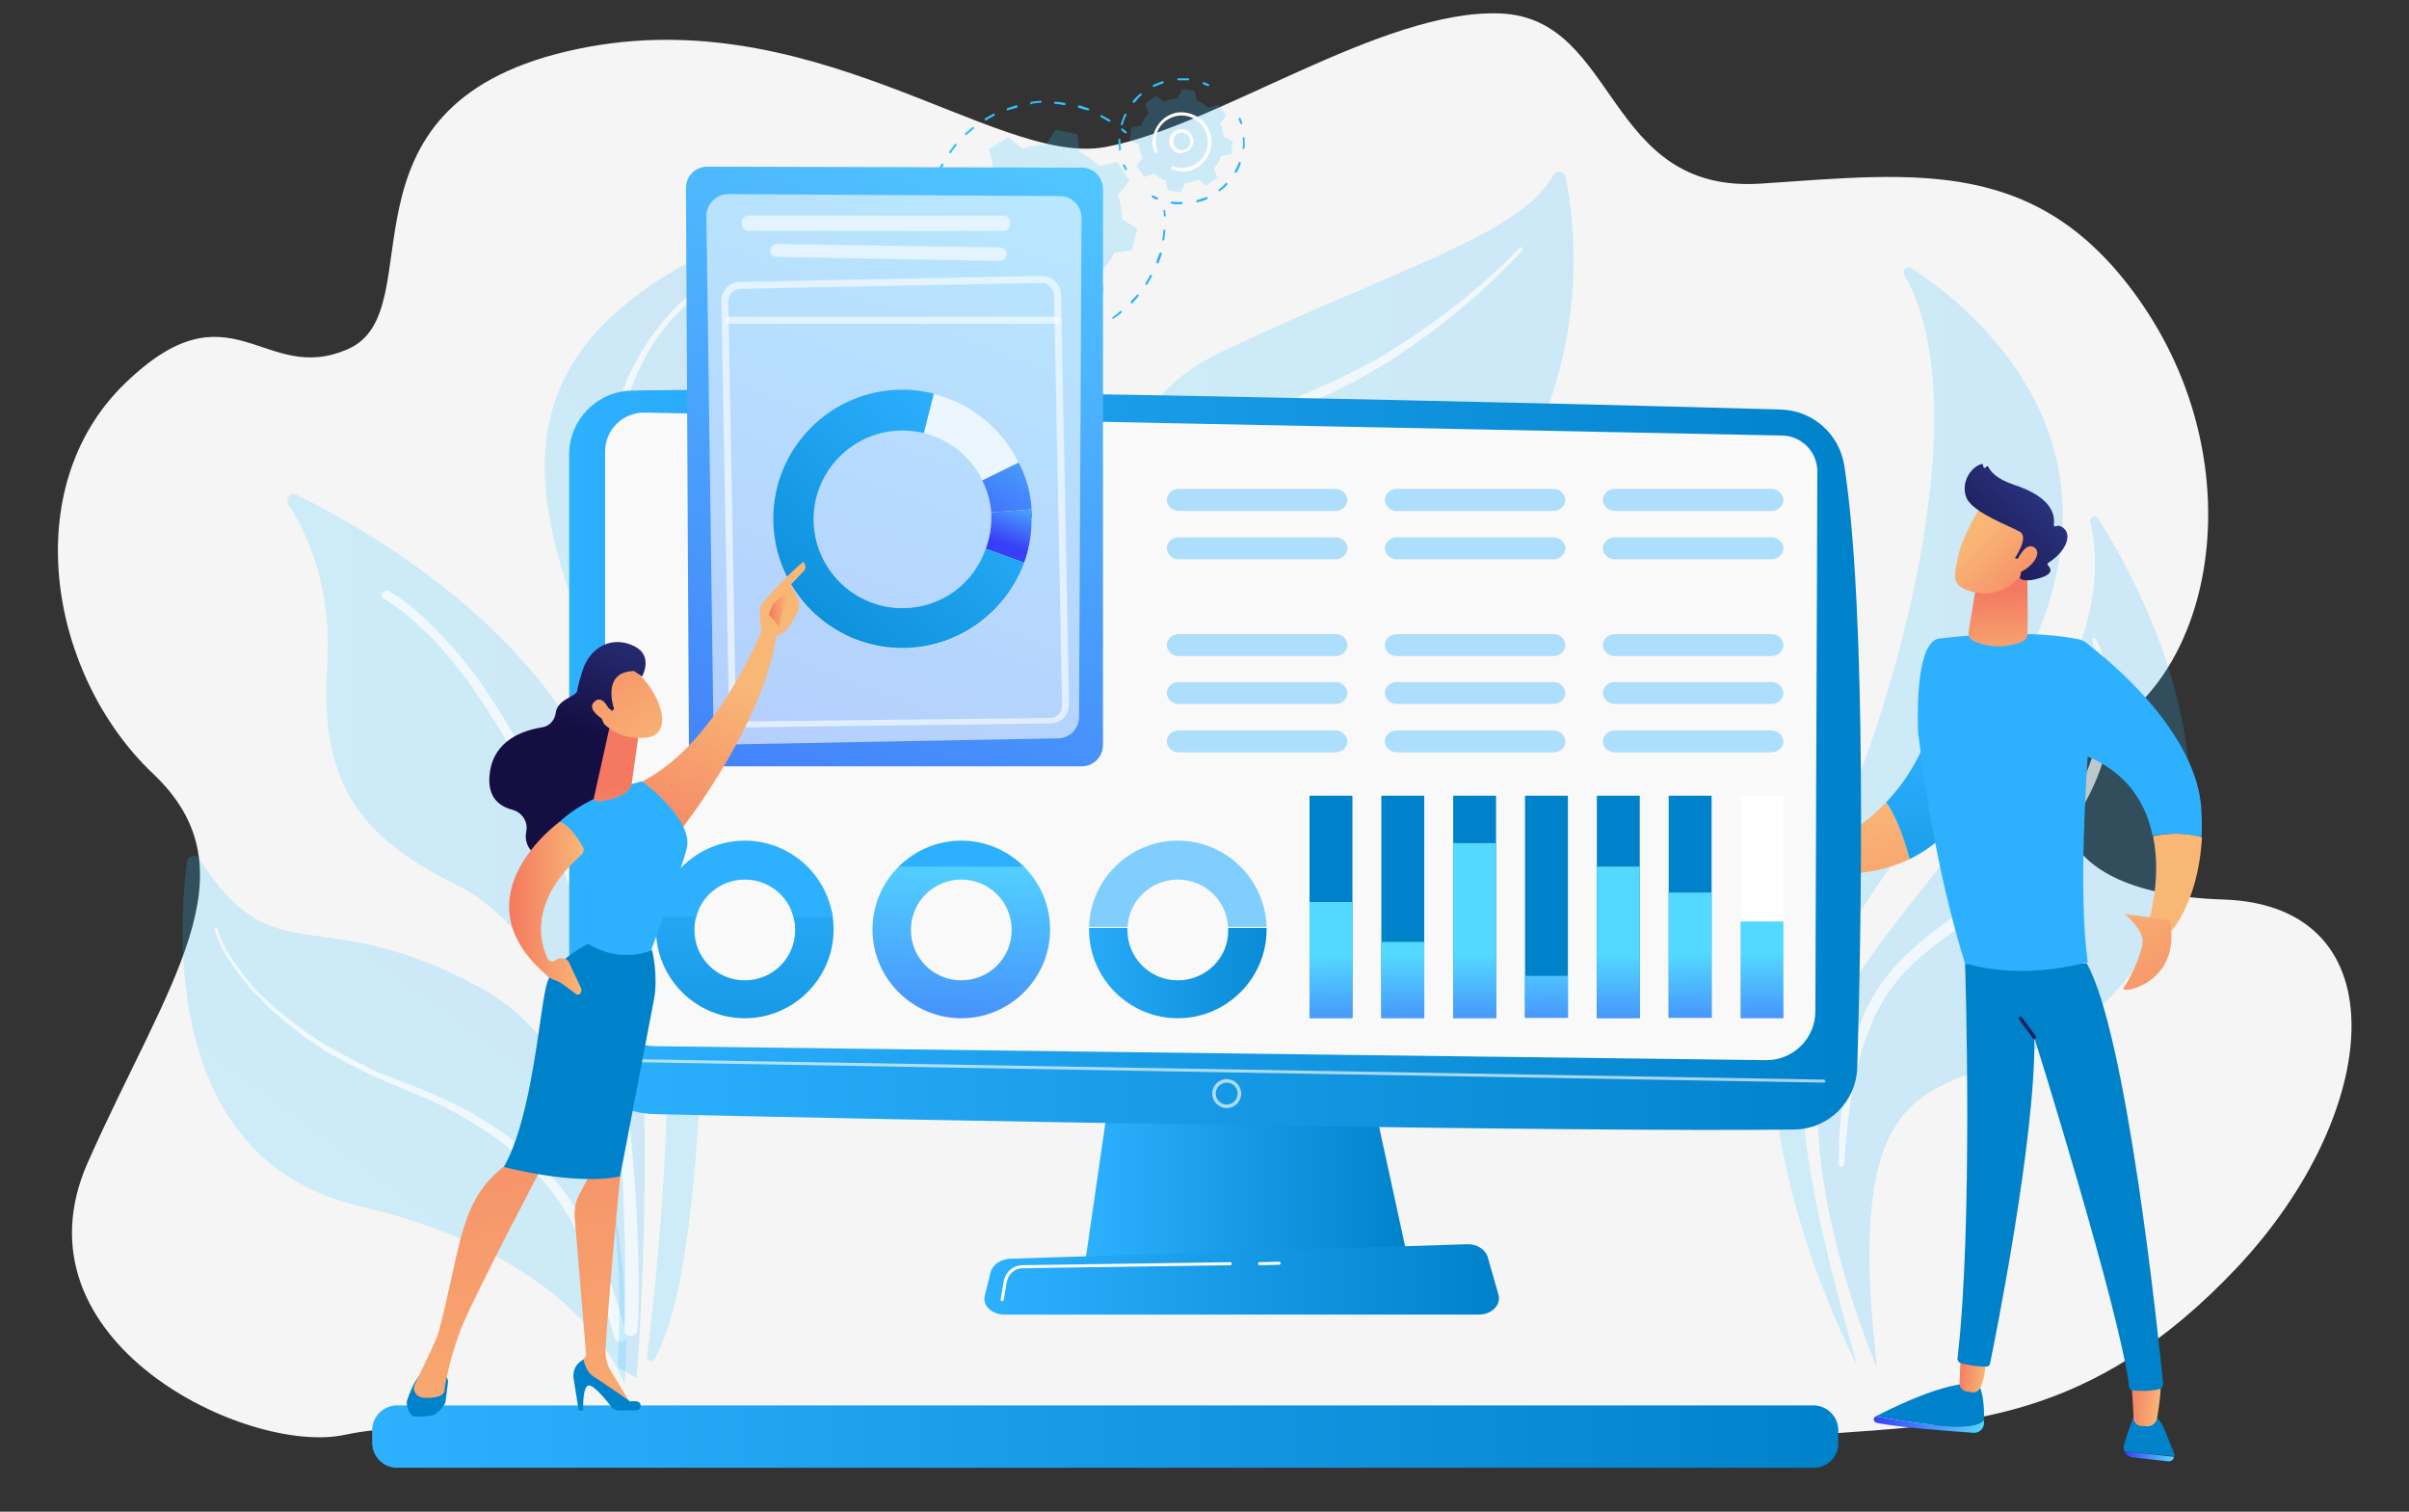 <?xml version="1.0" encoding="utf-8"?>
<!-- Generator: Adobe Illustrator 22.0.1, SVG Export Plug-In . SVG Version: 6.00 Build 0)  -->
<svg version="1.1" id="Layer_1" xmlns="http://www.w3.org/2000/svg" xmlns:xlink="http://www.w3.org/1999/xlink" x="0px" y="0px"
	 viewBox="0 0 482.9 303" style="enable-background:new 0 0 482.9 303;" xml:space="preserve">
<rect x="0" y="0" width="482.9" height="303" fill="#333333" stroke="none"/>
<style type="text/css">
	.st0{fill:#F5F5F5;}
	.st1{fill:#2DC1FF;}
	.st2{fill:#2DB2FF;}
	.st3{opacity:0.2;fill:url(#SVGID_1_);}
	.st4{fill:#FFFFFF;}
	.st5{opacity:0.2;fill:url(#SVGID_2_);}
	.st6{opacity:0.2;fill:url(#SVGID_3_);}
	.st7{opacity:0.69;fill:#FFFFFF;}
	.st8{opacity:0.2;fill:url(#SVGID_4_);}
	.st9{opacity:0.2;fill:url(#SVGID_5_);}
	.st10{opacity:0.2;fill:url(#SVGID_6_);}
	.st11{opacity:0.2;fill:url(#SVGID_7_);}
	.st12{opacity:0.2;fill:#2DB6FF;}
	.st13{fill:url(#SVGID_8_);}
	.st14{opacity:0.37;fill:#FFFFFF;}
	.st15{fill:url(#SVGID_9_);}
	.st16{fill:url(#SVGID_10_);}
	.st17{fill:url(#SVGID_11_);}
	.st18{fill:url(#SVGID_12_);}
	.st19{fill:url(#SVGID_13_);}
	.st20{fill:url(#SVGID_14_);}
	.st21{fill:url(#SVGID_15_);}
	.st22{fill:url(#SVGID_16_);}
	.st23{fill:url(#SVGID_17_);}
	.st24{fill:url(#SVGID_18_);}
	.st25{fill:url(#SVGID_19_);}
	.st26{fill:url(#SVGID_20_);}
	.st27{fill:url(#SVGID_21_);}
	.st28{fill:url(#SVGID_22_);}
	.st29{fill:url(#SVGID_23_);}
	.st30{fill:url(#SVGID_24_);}
	.st31{fill:url(#SVGID_25_);}
	.st32{fill:#F9F9F9;}
	.st33{fill:url(#SVGID_26_);}
	.st34{fill:url(#SVGID_27_);}
	.st35{fill:url(#SVGID_28_);}
	.st36{fill:url(#SVGID_29_);}
	.st37{fill:url(#SVGID_30_);}
	.st38{fill:url(#SVGID_31_);}
	.st39{fill:url(#SVGID_32_);}
	.st40{fill:url(#SVGID_33_);}
	.st41{fill:url(#SVGID_34_);}
	.st42{fill:url(#SVGID_35_);}
	.st43{fill:url(#SVGID_36_);}
	.st44{fill:url(#SVGID_37_);}
	.st45{fill:url(#SVGID_38_);}
	.st46{fill:url(#SVGID_39_);}
	.st47{fill:url(#SVGID_40_);}
	.st48{fill:url(#SVGID_41_);}
	.st49{fill:url(#SVGID_42_);}
	.st50{fill:#0082CB;}
	.st51{fill:url(#SVGID_43_);}
	.st52{fill:url(#SVGID_44_);}
	.st53{fill:url(#SVGID_45_);}
	.st54{opacity:0.75;fill:#FFFFFF;}
	.st55{fill:url(#SVGID_46_);}
	.st56{fill:url(#SVGID_47_);}
	.st57{fill:url(#SVGID_48_);}
	.st58{opacity:0.75;fill:#F9F9F9;}
	.st59{fill:url(#SVGID_49_);}
	.st60{fill:url(#SVGID_50_);}
	.st61{fill:url(#SVGID_51_);}
	.st62{fill:url(#SVGID_52_);}
	.st63{fill:url(#SVGID_53_);}
	.st64{opacity:0.37;fill:#2DB1FF;}
	.st65{fill:url(#SVGID_54_);}
	.st66{fill:url(#SVGID_55_);}
	.st67{fill:url(#SVGID_56_);}
	.st68{fill:url(#SVGID_57_);}
	.st69{fill:url(#SVGID_58_);}
	.st70{fill:url(#SVGID_59_);}
	.st71{fill:url(#SVGID_60_);}
	.st72{fill:url(#SVGID_61_);}
	.st73{fill:url(#SVGID_62_);}
	.st74{fill:#2DB1FF;}
	.st75{fill:url(#SVGID_63_);}
	.st76{fill:url(#SVGID_64_);}
	.st77{fill:url(#SVGID_65_);}
	.st78{fill:url(#SVGID_66_);}
	.st79{fill:url(#SVGID_67_);}
	.st80{fill:url(#SVGID_68_);}
	.st81{fill:url(#SVGID_69_);}
	.st82{fill:url(#SVGID_70_);}
	.st83{fill:url(#SVGID_71_);}
	.st84{fill:url(#SVGID_72_);}
	.st85{fill:url(#SVGID_73_);}
	.st86{fill:url(#SVGID_74_);}
	.st87{fill:url(#SVGID_75_);}
	.st88{fill:url(#SVGID_76_);}
	.st89{fill:url(#SVGID_77_);}
	.st90{fill:url(#SVGID_78_);}
	.st91{fill:url(#SVGID_79_);}
	.st92{fill:url(#SVGID_80_);}
	.st93{fill:url(#SVGID_81_);}
	.st94{fill:url(#SVGID_82_);}
	.st95{fill:url(#SVGID_83_);}
	.st96{fill:url(#SVGID_84_);}
	.st97{opacity:0.2;fill:url(#SVGID_85_);}
	.st98{opacity:0.2;fill:url(#SVGID_86_);}
	.st99{opacity:0.2;fill:url(#SVGID_87_);}
	.st100{opacity:0.2;fill:url(#SVGID_88_);}
	.st101{opacity:0.2;fill:url(#SVGID_89_);}
	.st102{opacity:0.2;fill:url(#SVGID_90_);}
	.st103{opacity:0.2;fill:url(#SVGID_91_);}
	.st104{fill:url(#SVGID_92_);}
	.st105{fill:url(#SVGID_93_);}
	.st106{fill:url(#SVGID_94_);}
	.st107{fill:url(#SVGID_95_);}
	.st108{fill:url(#SVGID_96_);}
	.st109{fill:url(#SVGID_97_);}
	.st110{fill:url(#SVGID_98_);}
	.st111{fill:url(#SVGID_99_);}
	.st112{fill:url(#SVGID_100_);}
	.st113{fill:url(#SVGID_101_);}
	.st114{fill:url(#SVGID_102_);}
	.st115{fill:url(#SVGID_103_);}
	.st116{fill:url(#SVGID_104_);}
	.st117{fill:url(#SVGID_105_);}
	.st118{fill:url(#SVGID_106_);}
	.st119{fill:url(#SVGID_107_);}
	.st120{fill:url(#SVGID_108_);}
	.st121{fill:url(#SVGID_109_);}
	.st122{fill:url(#SVGID_110_);}
	.st123{fill:url(#SVGID_111_);}
	.st124{fill:url(#SVGID_112_);}
	.st125{fill:url(#SVGID_113_);}
	.st126{fill:url(#SVGID_114_);}
	.st127{fill:url(#SVGID_115_);}
	.st128{fill:url(#SVGID_116_);}
	.st129{fill:url(#SVGID_117_);}
	.st130{fill:url(#SVGID_118_);}
	.st131{fill:url(#SVGID_119_);}
	.st132{fill:url(#SVGID_120_);}
	.st133{fill:url(#SVGID_121_);}
	.st134{fill:url(#SVGID_122_);}
	.st135{opacity:0.65;fill:#FFFFFF;}
	.st136{fill:url(#SVGID_123_);}
	.st137{fill:url(#SVGID_124_);}
	.st138{fill:url(#SVGID_125_);}
	.st139{fill:url(#SVGID_126_);}
	.st140{fill:url(#SVGID_127_);}
	.st141{fill:url(#SVGID_128_);}
	.st142{fill:url(#SVGID_129_);}
	.st143{fill:url(#SVGID_130_);}
	.st144{clip-path:url(#SVGID_132_);}
	.st145{fill:url(#SVGID_133_);}
	.st146{clip-path:url(#SVGID_135_);}
	.st147{fill:url(#SVGID_136_);}
	.st148{clip-path:url(#SVGID_138_);}
	.st149{fill:url(#SVGID_139_);}
	.st150{opacity:0.6;fill:#2DB1FF;}
	.st151{fill:url(#SVGID_140_);}
	.st152{opacity:0.6;fill:#FFFFFF;}
	.st153{opacity:0.61;fill:#FFFFFF;}
	.st154{opacity:0.73;fill:#FFFFFF;}
	.st155{fill:url(#SVGID_141_);}
	.st156{fill:url(#SVGID_142_);}
	.st157{fill:url(#SVGID_143_);}
	.st158{fill:url(#SVGID_144_);}
	.st159{fill:url(#SVGID_145_);}
	.st160{fill:url(#SVGID_146_);}
	.st161{fill:url(#SVGID_147_);}
	.st162{fill:url(#SVGID_148_);}
	.st163{fill:url(#SVGID_149_);}
	.st164{fill:url(#SVGID_150_);}
	.st165{fill:url(#SVGID_151_);}
	.st166{fill:url(#SVGID_152_);}
	.st167{fill:url(#SVGID_153_);}
	.st168{fill:url(#SVGID_154_);}
	.st169{fill:url(#SVGID_155_);}
	.st170{fill:url(#SVGID_156_);}
	.st171{fill:url(#SVGID_157_);}
	.st172{fill:url(#SVGID_158_);}
	.st173{fill:url(#SVGID_159_);}
	.st174{fill:url(#SVGID_160_);}
	.st175{fill:url(#SVGID_161_);}
	.st176{fill:url(#SVGID_162_);}
	.st177{fill:url(#SVGID_163_);}
	.st178{fill:url(#SVGID_164_);}
	.st179{fill:url(#SVGID_165_);}
	.st180{opacity:0.2;fill:url(#SVGID_166_);}
	.st181{opacity:0.2;fill:url(#SVGID_167_);}
	.st182{opacity:0.2;fill:url(#SVGID_168_);}
	.st183{opacity:0.2;fill:url(#SVGID_169_);}
	.st184{opacity:0.2;fill:url(#SVGID_170_);}
	.st185{opacity:0.2;fill:url(#SVGID_171_);}
	.st186{opacity:0.2;fill:url(#SVGID_172_);}
	.st187{fill:url(#SVGID_173_);}
	.st188{opacity:0.2;fill:url(#SVGID_174_);}
	.st189{opacity:0.2;fill:url(#SVGID_175_);}
	.st190{opacity:0.2;fill:url(#SVGID_176_);}
	.st191{opacity:0.2;fill:url(#SVGID_177_);}
	.st192{opacity:0.2;fill:url(#SVGID_178_);}
	.st193{opacity:0.2;fill:url(#SVGID_179_);}
	.st194{opacity:0.2;fill:url(#SVGID_180_);}
	.st195{fill:url(#SVGID_181_);}
	.st196{fill:url(#SVGID_182_);}
	.st197{fill:url(#SVGID_183_);}
	.st198{fill:url(#SVGID_184_);}
	.st199{fill:url(#SVGID_185_);}
	.st200{fill:url(#SVGID_186_);}
	.st201{fill:url(#SVGID_187_);}
	.st202{fill:url(#SVGID_188_);}
	.st203{fill:url(#SVGID_189_);}
	.st204{fill:url(#SVGID_190_);}
	.st205{fill:url(#SVGID_191_);}
	.st206{fill:url(#SVGID_192_);}
	.st207{fill:url(#SVGID_193_);}
	.st208{fill:url(#SVGID_194_);}
	.st209{fill:url(#SVGID_195_);}
	.st210{fill:url(#SVGID_196_);}
	.st211{fill:url(#SVGID_197_);}
	.st212{fill:url(#SVGID_198_);}
	.st213{fill:url(#SVGID_199_);}
	.st214{fill:url(#SVGID_200_);}
	.st215{fill:url(#SVGID_201_);}
	.st216{fill:url(#SVGID_202_);}
	.st217{fill:url(#SVGID_203_);}
	.st218{fill:url(#SVGID_204_);}
	.st219{fill:url(#SVGID_205_);}
	.st220{fill:url(#SVGID_206_);}
	.st221{fill:url(#SVGID_207_);}
	.st222{fill:url(#SVGID_208_);}
	.st223{fill:url(#SVGID_209_);}
	.st224{fill:url(#SVGID_210_);}
	.st225{fill:url(#SVGID_211_);}
	.st226{fill:url(#SVGID_212_);}
	.st227{fill:url(#SVGID_213_);}
	.st228{fill:url(#SVGID_214_);}
	.st229{fill:url(#SVGID_215_);}
	.st230{fill:url(#SVGID_216_);}
	.st231{fill:#F7A26F;}
	.st232{fill:url(#SVGID_217_);}
	.st233{opacity:0.23;fill:#FFFFFF;}
	.st234{fill:url(#SVGID_218_);}
	.st235{fill:url(#SVGID_219_);}
	.st236{fill:url(#SVGID_220_);}
	.st237{fill:url(#SVGID_221_);}
	.st238{fill:url(#SVGID_222_);}
	.st239{fill:url(#SVGID_223_);}
	.st240{fill:url(#SVGID_224_);}
	.st241{fill:url(#SVGID_225_);}
	.st242{fill:url(#SVGID_226_);}
	.st243{fill:url(#SVGID_227_);}
	.st244{fill:url(#SVGID_228_);}
	.st245{fill:url(#SVGID_229_);}
	.st246{fill:url(#SVGID_230_);}
	.st247{fill:url(#SVGID_231_);}
	.st248{fill:url(#SVGID_232_);}
	.st249{fill:url(#SVGID_233_);}
	.st250{fill:url(#SVGID_234_);}
	.st251{fill:url(#SVGID_235_);}
	.st252{fill:url(#SVGID_236_);}
	.st253{fill:url(#SVGID_237_);}
	.st254{fill:url(#SVGID_238_);}
	.st255{fill:url(#SVGID_239_);}
	.st256{fill:url(#SVGID_240_);}
	.st257{fill:url(#SVGID_241_);}
	.st258{fill:url(#SVGID_242_);}
	.st259{fill:url(#SVGID_243_);}
	.st260{fill:url(#SVGID_244_);}
	.st261{fill:url(#SVGID_245_);}
	.st262{fill:url(#SVGID_246_);}
	.st263{fill:url(#SVGID_247_);}
	.st264{fill:url(#SVGID_248_);}
	.st265{fill:url(#SVGID_249_);}
	.st266{fill:url(#SVGID_250_);}
	.st267{fill:url(#SVGID_251_);}
	.st268{fill:url(#SVGID_252_);}
	.st269{fill:#3F67F9;}
	.st270{fill:url(#SVGID_253_);}
	.st271{fill:#F8AB72;}
	.st272{opacity:0.2;fill:url(#SVGID_254_);}
	.st273{opacity:0.2;fill:url(#SVGID_255_);}
	.st274{opacity:0.2;fill:url(#SVGID_256_);}
	.st275{opacity:0.2;fill:url(#SVGID_257_);}
	.st276{opacity:0.2;fill:url(#SVGID_258_);}
	.st277{opacity:0.2;fill:url(#SVGID_259_);}
	.st278{opacity:0.2;fill:url(#SVGID_260_);}
	.st279{fill:url(#SVGID_261_);}
	.st280{fill:url(#SVGID_262_);}
	.st281{opacity:0.5;fill:#3F67F9;}
	.st282{fill:url(#SVGID_263_);}
	.st283{fill:url(#SVGID_264_);}
	.st284{fill:url(#SVGID_265_);}
	.st285{fill:url(#SVGID_266_);}
	.st286{fill:url(#SVGID_267_);}
	.st287{fill:url(#SVGID_268_);}
	.st288{fill:url(#SVGID_269_);}
	.st289{fill:url(#SVGID_270_);}
	.st290{fill:url(#SVGID_271_);}
	.st291{fill:url(#SVGID_272_);}
	.st292{fill:url(#SVGID_273_);}
	.st293{fill:url(#SVGID_274_);}
	.st294{fill:url(#SVGID_275_);}
	.st295{fill:url(#SVGID_276_);}
	.st296{opacity:0.37;}
	.st297{clip-path:url(#SVGID_278_);fill:#2DB1FF;}
	.st298{clip-path:url(#SVGID_280_);fill:#2DB1FF;}
	.st299{clip-path:url(#SVGID_282_);fill:#2DB1FF;}
	.st300{clip-path:url(#SVGID_284_);fill:#2DB1FF;}
	.st301{clip-path:url(#SVGID_286_);fill:#2DB1FF;}
	.st302{clip-path:url(#SVGID_288_);fill:#2DB1FF;}
	.st303{clip-path:url(#SVGID_290_);fill:#2DB1FF;}
	.st304{clip-path:url(#SVGID_292_);fill:#2DB1FF;}
	.st305{clip-path:url(#SVGID_294_);fill:#2DB1FF;}
	.st306{clip-path:url(#SVGID_296_);fill:#2DB1FF;}
	.st307{clip-path:url(#SVGID_298_);fill:#2DB1FF;}
	.st308{clip-path:url(#SVGID_300_);fill:#2DB1FF;}
	.st309{clip-path:url(#SVGID_302_);fill:#2DB1FF;}
	.st310{clip-path:url(#SVGID_304_);fill:#2DB1FF;}
	.st311{clip-path:url(#SVGID_306_);fill:#2DB1FF;}
	.st312{clip-path:url(#SVGID_308_);fill:#2DB1FF;}
	.st313{clip-path:url(#SVGID_310_);fill:#2DB1FF;}
	.st314{clip-path:url(#SVGID_312_);fill:#2DB1FF;}
	.st315{clip-path:url(#SVGID_314_);fill:#2DB1FF;}
	.st316{clip-path:url(#SVGID_316_);fill:#2DB1FF;}
	.st317{clip-path:url(#SVGID_318_);fill:#2DB1FF;}
	.st318{clip-path:url(#SVGID_320_);fill:#2DB1FF;}
	.st319{clip-path:url(#SVGID_322_);fill:#2DB1FF;}
	.st320{clip-path:url(#SVGID_324_);fill:#2DB1FF;}
	.st321{clip-path:url(#SVGID_326_);fill:#2DB1FF;}
	.st322{clip-path:url(#SVGID_328_);fill:#2DB1FF;}
	.st323{fill:url(#SVGID_329_);}
	.st324{fill:url(#SVGID_330_);}
	.st325{fill:url(#SVGID_331_);}
	.st326{fill:url(#SVGID_332_);}
	.st327{fill:url(#SVGID_333_);}
	.st328{fill:url(#SVGID_334_);}
	.st329{fill:url(#SVGID_335_);}
	.st330{fill:url(#SVGID_336_);}
	.st331{fill:url(#SVGID_337_);}
	.st332{fill:url(#SVGID_338_);}
	.st333{fill:url(#SVGID_339_);}
	.st334{fill:url(#SVGID_340_);}
	.st335{fill:url(#SVGID_341_);}
	.st336{fill:url(#SVGID_342_);}
	.st337{fill:url(#SVGID_343_);}
	.st338{fill:url(#SVGID_344_);}
	.st339{fill:url(#SVGID_345_);}
	.st340{fill:url(#SVGID_346_);}
	.st341{fill:url(#SVGID_347_);}
	.st342{fill:url(#SVGID_348_);}
	.st343{fill:url(#SVGID_349_);}
	.st344{fill:url(#SVGID_350_);}
	.st345{fill:url(#SVGID_351_);}
	.st346{fill:url(#SVGID_352_);}
	.st347{fill:url(#SVGID_353_);}
	.st348{fill:url(#SVGID_354_);}
	.st349{fill:url(#SVGID_355_);}
	.st350{fill:url(#SVGID_356_);}
	.st351{fill:url(#SVGID_357_);}
	.st352{fill:url(#SVGID_358_);}
	.st353{fill:url(#SVGID_359_);}
	.st354{fill:url(#SVGID_360_);}
	.st355{fill:url(#SVGID_361_);}
	.st356{fill:url(#SVGID_362_);}
	.st357{fill:url(#SVGID_363_);}
	.st358{fill:url(#SVGID_364_);}
	.st359{fill:url(#SVGID_365_);}
	.st360{fill:url(#SVGID_366_);}
	.st361{fill:url(#SVGID_367_);}
	.st362{fill:url(#SVGID_368_);}
	.st363{fill:url(#SVGID_369_);}
	.st364{fill:url(#SVGID_370_);}
	.st365{fill:url(#SVGID_371_);}
	.st366{fill:url(#SVGID_372_);}
	.st367{fill:url(#SVGID_373_);}
	.st368{opacity:0.2;fill:url(#SVGID_374_);}
	.st369{opacity:0.2;fill:url(#SVGID_375_);}
	.st370{opacity:0.2;fill:url(#SVGID_376_);}
	.st371{opacity:0.2;fill:url(#SVGID_377_);}
	.st372{opacity:0.2;fill:url(#SVGID_378_);}
	.st373{opacity:0.2;fill:url(#SVGID_379_);}
	.st374{opacity:0.2;fill:url(#SVGID_380_);}
	.st375{fill:url(#SVGID_381_);}
	.st376{fill:#007CFF;}
	.st377{fill:url(#SVGID_382_);}
	.st378{opacity:0.2;fill:#007CFF;}
	.st379{opacity:0.1;fill:#007CFF;}
	.st380{opacity:0.2;fill:#FFFFFF;}
	.st381{opacity:0.4;fill:#C5E3FC;}
	.st382{opacity:0.8;fill:#FFFFFF;}
	.st383{opacity:0.4;fill:#FFFFFF;}
	.st384{fill:#1A2E35;}
	.st385{opacity:0.6;fill:#007CFF;}
	.st386{opacity:0.5;fill:#FFFFFF;}
	.st387{fill:url(#SVGID_383_);}
	.st388{fill:url(#SVGID_384_);}
	.st389{fill:url(#SVGID_385_);}
	.st390{fill:url(#SVGID_386_);}
	.st391{fill:url(#SVGID_387_);}
	.st392{fill:url(#SVGID_388_);}
	.st393{fill:url(#SVGID_389_);}
	.st394{fill:url(#SVGID_390_);}
	.st395{fill:url(#SVGID_391_);}
	.st396{opacity:0.2;fill:url(#SVGID_392_);}
	.st397{opacity:0.2;fill:url(#SVGID_393_);}
	.st398{opacity:0.2;fill:url(#SVGID_394_);}
	.st399{opacity:0.2;fill:url(#SVGID_395_);}
	.st400{opacity:0.2;fill:url(#SVGID_396_);}
	.st401{opacity:0.2;fill:url(#SVGID_397_);}
	.st402{opacity:0.2;fill:url(#SVGID_398_);}
	.st403{fill:url(#SVGID_399_);}
	.st404{fill:url(#SVGID_400_);}
	.st405{opacity:0.37;fill:#E5E5E5;}
	.st406{opacity:0.64;}
	.st407{fill:url(#SVGID_401_);}
	.st408{fill:url(#SVGID_402_);}
	.st409{opacity:0.56;fill:#FFFFFF;}
	.st410{fill:url(#SVGID_403_);}
	.st411{fill:url(#SVGID_404_);}
	.st412{fill:url(#SVGID_405_);}
	.st413{fill:url(#SVGID_406_);}
	.st414{fill:url(#SVGID_407_);}
	.st415{fill:url(#SVGID_408_);}
	.st416{fill:url(#SVGID_409_);}
	.st417{fill:url(#SVGID_410_);}
	.st418{fill:url(#SVGID_411_);}
	.st419{fill:url(#SVGID_412_);}
	.st420{fill:url(#SVGID_413_);}
	.st421{fill:url(#SVGID_414_);}
	.st422{fill:url(#SVGID_415_);}
	.st423{fill:url(#SVGID_416_);}
	.st424{fill:url(#SVGID_417_);}
	.st425{fill:url(#SVGID_418_);}
	.st426{fill:url(#SVGID_419_);}
	.st427{fill:url(#SVGID_420_);}
	.st428{fill:url(#SVGID_421_);}
	.st429{fill:url(#SVGID_422_);}
	.st430{fill:url(#SVGID_423_);}
	.st431{fill:url(#SVGID_424_);}
	.st432{fill:url(#SVGID_425_);}
	.st433{fill:url(#SVGID_426_);}
	.st434{fill:url(#SVGID_427_);}
	.st435{fill:url(#SVGID_428_);}
	.st436{fill:url(#SVGID_429_);}
	.st437{fill:url(#SVGID_430_);}
	.st438{fill:url(#SVGID_431_);}
	.st439{fill:url(#SVGID_432_);}
	.st440{fill:url(#SVGID_433_);}
	.st441{fill:url(#SVGID_434_);}
	.st442{fill:url(#SVGID_435_);}
	.st443{fill:url(#SVGID_436_);}
	.st444{fill:url(#SVGID_437_);}
	.st445{fill:url(#SVGID_438_);}
	.st446{fill:url(#SVGID_439_);}
	.st447{fill:url(#SVGID_440_);}
	.st448{fill:url(#SVGID_441_);}
	.st449{fill:url(#SVGID_442_);}
	.st450{fill:url(#SVGID_443_);}
	.st451{fill:url(#SVGID_444_);}
	.st452{fill:url(#SVGID_445_);}
	.st453{fill:url(#SVGID_446_);}
	.st454{fill:url(#SVGID_447_);}
	.st455{fill:url(#SVGID_448_);}
	.st456{fill:url(#SVGID_449_);}
	.st457{fill:url(#SVGID_450_);}
	.st458{fill:url(#SVGID_451_);}
	.st459{fill:url(#SVGID_452_);}
	.st460{fill:url(#SVGID_453_);}
	.st461{fill:url(#SVGID_454_);}
	.st462{fill:url(#SVGID_455_);}
	.st463{fill:url(#SVGID_456_);}
	.st464{fill:url(#SVGID_457_);}
	.st465{fill:url(#SVGID_458_);}
	.st466{fill:url(#SVGID_459_);}
	.st467{fill:url(#SVGID_460_);}
	.st468{fill:url(#SVGID_461_);}
	.st469{fill:url(#SVGID_462_);}
	.st470{fill:#A65958;}
	.st471{fill:#D268CC;}
	.st472{opacity:0.2;}
	.st473{fill:#455A64;}
	.st474{fill:#FAFAFA;}
	.st475{fill:#2B454E;}
	.st476{fill:#803535;}
	.st477{fill:#182E36;}
	.st478{opacity:0.4;}
	.st479{opacity:0.3;}
	.st480{fill:url(#SVGID_463_);}
	.st481{fill:#CDEBF7;}
	.st482{fill:#2A464E;}
	.st483{fill:url(#SVGID_464_);}
	.st484{fill:url(#SVGID_465_);}
	.st485{fill:#E1E1E1;}
	.st486{fill:#DFDFDF;}
	.st487{opacity:0.6;fill:#CDE8F7;}
	.st488{fill:#179AE6;}
	.st489{fill:#28ACF9;}
	.st490{opacity:0.3;fill:#0082CB;}
	.st491{opacity:0.5;fill:#2DB1FF;}
	.st492{opacity:0.3;fill:#2DB1FF;}
	.st493{opacity:0.2;fill:#2DB1FF;}
	.st494{fill:url(#SVGID_466_);}
	.st495{fill:none;stroke:#0082CB;stroke-miterlimit:10;}
	.st496{fill:url(#SVGID_467_);}
	.st497{fill:url(#SVGID_468_);}
	.st498{fill:url(#SVGID_469_);}
	.st499{fill:url(#SVGID_470_);}
	.st500{fill:url(#SVGID_471_);}
	.st501{fill:url(#SVGID_472_);}
	.st502{fill:url(#SVGID_473_);}
	.st503{fill:url(#SVGID_474_);}
	.st504{fill:url(#SVGID_475_);}
	.st505{fill:url(#SVGID_476_);}
	.st506{fill:url(#SVGID_477_);}
	.st507{fill:url(#SVGID_478_);}
	.st508{fill:url(#SVGID_479_);}
	.st509{fill:url(#SVGID_480_);}
	.st510{fill:url(#SVGID_481_);}
	.st511{fill:url(#SVGID_482_);}
	.st512{fill:url(#SVGID_483_);}
	.st513{fill:url(#SVGID_484_);}
	.st514{fill:url(#SVGID_485_);}
</style>
<path class="st0" d="M129.3,288.8c0,0-40.8-5.4-60.2-1.2c-19.4,4.2-67.4-18.7-51.5-54.6s33.9-58.2,13.1-77.9S3.4,98,24.9,77
	c21.5-21,27.9,0.6,45-7.1c17.1-7.7-4.6-48.2,43.7-59.6s85.8,23.1,107.8,19.2c22-3.9,55.7-27.8,79.4-26.8c23.7,1,20.8,36.2,52.2,34.1
	s56.1-5.6,76.5,24.3c20.4,29.9,15.5,67.9-4,82.9c-19.4,15-15.6,35.2,20.2,36.3c35.8,1.2,31.8,43,2.6,73.9
	c-29.2,30.9-54.3,31.2-83.5,33.3C335.6,289.6,129.3,288.8,129.3,288.8z"/>
<g>
	<path class="st1" d="M186.4,48.3c-0.1,0-0.1-0.1-0.1-0.2c0-0.3-0.1-0.6-0.1-0.9c0-0.1,0.1-0.2,0.2-0.3c0.1,0,0.2,0.1,0.3,0.2
		c0,0.3,0.1,0.6,0.1,0.9c0,0.1-0.1,0.2-0.2,0.3C186.4,48.3,186.4,48.3,186.4,48.3z"/>
	<path class="st1" d="M186.1,44.4c-0.1,0-0.1-0.1-0.1-0.2c0-0.6,0-1.2,0.1-1.9c0-0.1,0.1-0.2,0.2-0.2c0.1,0,0.2,0.1,0.2,0.2
		c0,0.6-0.1,1.2-0.1,1.8C186.4,44.3,186.3,44.4,186.1,44.4C186.1,44.4,186.1,44.4,186.1,44.4z M186.6,39.6c-0.1,0-0.2-0.1-0.1-0.3
		c0.1-0.6,0.3-1.2,0.5-1.8c0-0.1,0.2-0.2,0.3-0.2c0.1,0,0.2,0.2,0.2,0.3c-0.2,0.6-0.3,1.2-0.4,1.8C186.8,39.5,186.7,39.6,186.6,39.6
		C186.6,39.6,186.6,39.6,186.6,39.6z M188,34.9C188,34.9,188,34.9,188,34.9c-0.1-0.1-0.2-0.2-0.1-0.3c0.2-0.6,0.5-1.1,0.8-1.7
		c0.1-0.1,0.2-0.2,0.3-0.1c0.1,0.1,0.2,0.2,0.1,0.3c-0.3,0.5-0.6,1.1-0.8,1.7C188.3,34.9,188.1,35,188,34.9z M190.4,30.7
		C190.4,30.7,190.4,30.7,190.4,30.7c-0.1-0.1-0.2-0.2-0.1-0.3c0.4-0.5,0.7-1,1.1-1.5c0.1-0.1,0.2-0.1,0.3,0c0.1,0.1,0.1,0.2,0,0.3
		c-0.4,0.5-0.8,1-1.1,1.5C190.6,30.7,190.5,30.7,190.4,30.7z M193.6,27.1C193.6,27,193.6,27,193.6,27.1c-0.2-0.1-0.2-0.3-0.1-0.4
		c0.5-0.4,0.9-0.8,1.4-1.2c0.1-0.1,0.2-0.1,0.3,0c0.1,0.1,0.1,0.2,0,0.3c-0.5,0.4-0.9,0.8-1.4,1.2C193.8,27.1,193.7,27.1,193.6,27.1
		z M197.5,24.1c0,0-0.1,0-0.1-0.1c-0.1-0.1,0-0.2,0.1-0.3c0.5-0.3,1.1-0.6,1.6-0.9c0.1-0.1,0.2,0,0.3,0.1c0.1,0.1,0,0.2-0.1,0.3
		c-0.5,0.3-1.1,0.6-1.6,0.9C197.6,24.2,197.6,24.2,197.5,24.1z M201.9,22.1c-0.1,0-0.1-0.1-0.1-0.1c0-0.1,0-0.2,0.1-0.3
		c0.6-0.2,1.2-0.4,1.8-0.6c0.1,0,0.2,0,0.3,0.2c0,0.1,0,0.2-0.2,0.3c-0.6,0.2-1.2,0.3-1.8,0.5C202,22.1,201.9,22.1,201.9,22.1z
		 M206.6,20.9c-0.1,0-0.1-0.1-0.1-0.2c0-0.1,0.1-0.2,0.2-0.3c0.6-0.1,1.2-0.1,1.9-0.2c0.1,0,0.2,0.1,0.2,0.2c0,0.1-0.1,0.2-0.2,0.2
		c-0.6,0-1.2,0.1-1.8,0.2C206.7,21,206.6,20.9,206.6,20.9z M211.4,20.8c-0.1,0-0.1-0.1-0.1-0.2c0-0.1,0.1-0.2,0.2-0.2
		c0.6,0,1.2,0.1,1.9,0.2c0.1,0,0.2,0.1,0.2,0.3c0,0.1-0.1,0.2-0.3,0.2C212.7,20.9,212.1,20.9,211.4,20.8
		C211.5,20.8,211.5,20.8,211.4,20.8z M222.3,24.4C222.3,24.4,222.3,24.4,222.3,24.4c-0.6-0.3-1.1-0.7-1.6-0.9
		c-0.1-0.1-0.2-0.2-0.1-0.3c0.1-0.1,0.2-0.2,0.3-0.1c0.5,0.3,1.1,0.6,1.6,0.9c0.1,0.1,0.1,0.2,0.1,0.3
		C222.6,24.4,222.4,24.4,222.3,24.4z M216.2,21.6c-0.1,0-0.2-0.2-0.1-0.3c0-0.1,0.2-0.2,0.3-0.2c0.6,0.2,1.2,0.4,1.8,0.6
		c0,0,0,0,0,0c0.1,0,0.2,0.2,0.1,0.3c0,0.1-0.2,0.2-0.3,0.1C217.4,22,216.8,21.8,216.2,21.6C216.2,21.6,216.2,21.6,216.2,21.6z"/>
	<path class="st1" d="M225.5,26.7C225.4,26.7,225.4,26.7,225.5,26.7c-0.3-0.2-0.5-0.4-0.7-0.6c-0.1-0.1-0.1-0.2,0-0.3
		c0.1-0.1,0.2-0.1,0.3,0c0.2,0.2,0.5,0.4,0.7,0.6c0.1,0.1,0.1,0.2,0,0.3C225.7,26.7,225.6,26.8,225.5,26.7z"/>
</g>
<g>
	<path class="st2" d="M233.4,43.4c-0.1,0-0.1-0.1-0.1-0.2c0-0.3,0-0.6-0.1-0.9c0-0.1,0.1-0.2,0.2-0.2c0.1,0,0.2,0.1,0.2,0.2
		c0,0.3,0,0.6,0.1,0.9C233.7,43.3,233.6,43.4,233.4,43.4C233.4,43.4,233.4,43.4,233.4,43.4z"/>
	<path class="st2" d="M200.9,66.4c-0.2-0.1-0.4-0.1-0.5-0.2c-0.1,0-0.2-0.2-0.1-0.3c0-0.1,0.2-0.2,0.3-0.1c0,0,0,0,0,0
		c0.5,0.2,1.1,0.5,1.7,0.6c0.1,0,0.2,0.2,0.1,0.3c0,0.1-0.2,0.2-0.3,0.1C201.6,66.7,201.2,66.5,200.9,66.4z M197.7,64.8
		C197.7,64.8,197.7,64.8,197.7,64.8c-0.6-0.3-1.1-0.7-1.6-1c-0.1-0.1-0.1-0.2-0.1-0.3c0.1-0.1,0.2-0.1,0.3-0.1c0.5,0.3,1,0.7,1.5,1
		c0.1,0.1,0.1,0.2,0.1,0.3C197.9,64.8,197.8,64.8,197.7,64.8z M204.9,67.6c-0.1,0-0.2-0.1-0.1-0.3c0-0.1,0.1-0.2,0.3-0.2
		c0.1,0,0.2,0.1,0.4,0.1c0.5,0.1,0.9,0.2,1.4,0.2c0.1,0,0.2,0.1,0.2,0.3c0,0.1-0.1,0.2-0.3,0.2c-0.5-0.1-1-0.1-1.4-0.2
		C205.2,67.6,205,67.6,204.9,67.6C204.9,67.6,204.9,67.6,204.9,67.6z M209.6,68.1c-0.1,0-0.1-0.1-0.1-0.2c0-0.1,0.1-0.2,0.2-0.2
		c0.6,0,1.2,0,1.8-0.1c0.1,0,0.2,0.1,0.2,0.2c0,0.1-0.1,0.2-0.2,0.2C210.9,68.1,210.3,68.1,209.6,68.1
		C209.7,68.1,209.7,68.1,209.6,68.1z M214.4,67.6c-0.1,0-0.1-0.1-0.1-0.2c0-0.1,0.1-0.2,0.2-0.3c0.6-0.1,1.2-0.3,1.8-0.4
		c0.1,0,0.2,0,0.3,0.2c0,0.1,0,0.2-0.2,0.3c-0.6,0.2-1.2,0.3-1.8,0.4C214.5,67.6,214.4,67.6,214.4,67.6z M218.9,66.2
		c-0.1,0-0.1-0.1-0.1-0.1c0-0.1,0-0.2,0.1-0.3c0.5-0.2,1.1-0.5,1.6-0.8c0.1-0.1,0.2,0,0.3,0.1c0.1,0.1,0,0.2-0.1,0.3
		c-0.5,0.3-1.1,0.5-1.7,0.8C219.1,66.2,219,66.2,218.9,66.2z M223.1,63.9c0,0-0.1,0-0.1-0.1c-0.1-0.1,0-0.2,0.1-0.3
		c0.5-0.3,1-0.7,1.4-1.1c0.1-0.1,0.2-0.1,0.3,0c0.1,0.1,0.1,0.2,0,0.3c-0.5,0.4-1,0.8-1.5,1.1C223.3,63.9,223.2,63.9,223.1,63.9z
		 M226.8,60.8C226.7,60.8,226.7,60.8,226.8,60.8c-0.2-0.1-0.2-0.3-0.1-0.4c0.4-0.4,0.8-0.9,1.2-1.3c0.1-0.1,0.2-0.1,0.3,0
		c0.1,0.1,0.1,0.2,0,0.3c-0.4,0.5-0.8,0.9-1.2,1.4C227,60.8,226.9,60.9,226.8,60.8z M229.7,57.1C229.7,57.1,229.7,57.1,229.7,57.1
		c-0.1-0.1-0.2-0.2-0.1-0.3c0.3-0.5,0.6-1,0.9-1.6c0.1-0.1,0.2-0.2,0.3-0.1c0.1,0.1,0.2,0.2,0.1,0.3c-0.3,0.5-0.6,1.1-0.9,1.6
		C229.9,57.1,229.8,57.1,229.7,57.1z M231.9,52.8c-0.1,0-0.2-0.2-0.1-0.3c0.2-0.6,0.4-1.1,0.6-1.7c0-0.1,0.2-0.2,0.3-0.2
		c0.1,0,0.2,0.2,0.2,0.3c-0.2,0.6-0.4,1.2-0.6,1.7C232.1,52.8,232,52.8,231.9,52.8C231.9,52.8,231.9,52.8,231.9,52.8z M233.1,48.2
		c-0.1,0-0.2-0.1-0.1-0.2c0.1-0.6,0.2-1.2,0.2-1.8c0-0.1,0.1-0.2,0.2-0.2c0.1,0,0.2,0.1,0.2,0.2c-0.1,0.6-0.1,1.2-0.2,1.8
		C233.4,48.1,233.3,48.2,233.1,48.2C233.1,48.2,233.1,48.2,233.1,48.2z"/>
	<path class="st2" d="M193.8,62C193.8,61.9,193.8,61.9,193.8,62c-0.3-0.2-0.5-0.5-0.7-0.7c-0.1-0.1-0.1-0.2,0-0.3
		c0.1-0.1,0.2-0.1,0.3,0c0.2,0.2,0.4,0.4,0.7,0.6c0.1,0.1,0.1,0.2,0,0.3C194,62,193.9,62,193.8,62z"/>
</g>
<linearGradient id="SVGID_1_" gradientUnits="userSpaceOnUse" x1="420.819" y1="1981.629" x2="457.401" y2="1981.629" gradientTransform="matrix(-0.269 0.963 -0.963 -0.269 2236.664 153.446)">
	<stop  offset="0" style="stop-color:#2DCAFF"/>
	<stop  offset="1" style="stop-color:#2DB1FF"/>
</linearGradient>
<path class="st3" d="M195.6,55.5c0.1,0.1,0.2,0.2,0.3,0.1l3.4-0.8c1.2,1.1,2.5,2.1,4,2.8l0.4,3.4c0,0.1,0.1,0.2,0.2,0.2l4,0.9
	c0.1,0,0.2,0,0.3-0.1l1.8-2.9c1.7,0,3.3-0.3,4.8-0.8l2.7,2.2c0.1,0.1,0.2,0.1,0.3,0l3.5-2.2c0.1-0.1,0.2-0.2,0.1-0.3l-0.8-3.4
	c1.1-1.2,2.1-2.5,2.8-4l3.4-0.4c0.1,0,0.2-0.1,0.2-0.2l0.9-4c0-0.1,0-0.2-0.1-0.3l-2.9-1.8c0-1.7-0.3-3.3-0.8-4.8l2.2-2.7
	c0.1-0.1,0.1-0.2,0-0.3l-2.2-3.5c-0.1-0.1-0.2-0.2-0.3-0.1l-3.4,0.8c-1.2-1.1-2.5-2.1-4-2.8l-0.4-3.4c0-0.1-0.1-0.2-0.2-0.2l-4-0.9
	c-0.1,0-0.2,0-0.3,0.1l-1.8,2.9c-1.7,0-3.3,0.3-4.8,0.8l-2.7-2.2c-0.1-0.1-0.2-0.1-0.3,0l-3.5,2.2c-0.1,0.1-0.2,0.2-0.1,0.3l0.8,3.4
	c-1.1,1.2-2.1,2.5-2.8,4l-3.4,0.4c-0.1,0-0.2,0.1-0.2,0.2l-0.9,4c0,0.1,0,0.2,0.1,0.3l2.9,1.8c0,1.7,0.3,3.3,0.8,4.8l-2.2,2.7
	c-0.1,0.1-0.1,0.2,0,0.3L195.6,55.5z"/>
<path class="st4" d="M208.3,47.7c-0.5-0.2-0.9-0.5-1.3-0.8c-0.8-0.7-1.2-1.7-1.3-2.8c0-1.1,0.4-2.1,1.1-2.9c0.7-0.8,1.7-1.2,2.8-1.3
	c2.2-0.1,4.1,1.7,4.1,3.9c0,1.1-0.4,2.1-1.1,2.9C212,47.6,211,48,210,48C209.4,48,208.8,47.9,208.3,47.7z M211.1,40.9
	c-0.4-0.2-0.9-0.3-1.3-0.2c-0.9,0-1.7,0.4-2.3,1c-0.6,0.6-0.9,1.5-0.9,2.4c0,0.9,0.4,1.7,1,2.3c0.6,0.6,1.5,0.9,2.4,0.9
	c0.9,0,1.7-0.4,2.3-1c0.6-0.6,0.9-1.5,0.9-2.4C213.2,42.5,212.3,41.4,211.1,40.9z"/>
<path class="st4" d="M206,53.5c-0.1,0-0.1-0.1-0.2-0.1c-0.1,0-0.2-0.1-0.3-0.1c0,0,0,0,0,0l0.3-0.6c0.6,0.3,1.3,0.5,1.9,0.7l0,0
	c2.5,0.6,5.1,0.1,7.3-1.3c1.7-1.1,3-2.7,3.8-4.5c0.2-0.5,0.4-1,0.5-1.5c0.6-2.5,0.1-5.1-1.3-7.3c-1.4-2.2-3.5-3.7-6-4.3
	c-4.7-1.1-9.4,1.5-11.1,5.8c-0.2,0.5-0.3,1-0.5,1.5c-0.4,1.7-0.3,3.5,0.2,5.1l-0.6,0.2c-0.6-1.8-0.7-3.7-0.3-5.5
	c0.1-0.6,0.3-1.1,0.5-1.6c1.9-4.6,6.9-7.4,11.9-6.2c2.7,0.6,5,2.2,6.5,4.6c1.5,2.3,2,5.1,1.3,7.8c-0.1,0.6-0.3,1.1-0.5,1.6
	c-0.8,2-2.2,3.7-4.1,4.9c-2.3,1.5-5.1,2-7.8,1.3c0,0-0.1,0-0.1,0C207,53.9,206.5,53.7,206,53.5z"/>
<linearGradient id="SVGID_2_" gradientUnits="userSpaceOnUse" x1="413.855" y1="1938.312" x2="418.479" y2="1972.605" gradientTransform="matrix(-0.269 0.963 -0.963 -0.269 2236.664 153.446)">
	<stop  offset="0" style="stop-color:#2DCAFF"/>
	<stop  offset="1" style="stop-color:#2DB1FF"/>
</linearGradient>
<path class="st5" d="M229.5,35.4l1.8-0.6c0.7,0.6,1.5,1.1,2.4,1.4l0.4,1.9c0,0.1,0.1,0.1,0.1,0.1l2.3,0.3c0.1,0,0.1,0,0.2-0.1
	l0.9-1.7c0.9-0.1,1.8-0.3,2.6-0.7l1.6,1.1c0.1,0,0.1,0,0.2,0l1.9-1.4c0.1,0,0.1-0.1,0.1-0.2l-0.6-1.8c0.6-0.7,1.1-1.5,1.4-2.4
	l1.9-0.4c0.1,0,0.1-0.1,0.1-0.1l0.3-2.3c0-0.1,0-0.1-0.1-0.2l-1.7-0.9c-0.1-0.9-0.3-1.8-0.7-2.6l1.1-1.6c0-0.1,0-0.1,0-0.2l-1.4-1.9
	c0-0.1-0.1-0.1-0.2-0.1l-1.8,0.6c-0.7-0.6-1.5-1.1-2.4-1.4l-0.4-1.9c0-0.1-0.1-0.1-0.1-0.1l-2.3-0.3c-0.1,0-0.1,0-0.2,0.1l-0.9,1.7
	c-0.9,0.1-1.8,0.3-2.6,0.7l-1.6-1.1c-0.1,0-0.1,0-0.2,0l-1.9,1.4c-0.1,0-0.1,0.1-0.1,0.2l0.6,1.8c-0.6,0.7-1.1,1.5-1.4,2.4l-1.9,0.4
	c-0.1,0-0.1,0.1-0.1,0.1l-0.3,2.3c0,0.1,0,0.1,0.1,0.2l1.7,0.9c0.1,0.9,0.3,1.8,0.7,2.6l-1.1,1.6c0,0.1,0,0.1,0,0.2l1.4,1.9
	C229.4,35.4,229.5,35.5,229.5,35.4z"/>
<path class="st4" d="M235.9,30.6c-0.2-0.1-0.4-0.2-0.6-0.4c-0.5-0.4-0.8-1-0.9-1.6c-0.1-0.6,0.1-1.3,0.5-1.8c0.4-0.5,1-0.8,1.6-0.9
	c0.6-0.1,1.3,0.1,1.8,0.5c0.5,0.4,0.8,1,0.9,1.6c0.1,1.3-0.8,2.5-2.1,2.6l0,0C236.7,30.8,236.3,30.7,235.9,30.6z M237.5,26.7
	c-0.3-0.1-0.5-0.1-0.8-0.1c-0.9,0.1-1.6,0.9-1.5,1.9c0,0.5,0.3,0.9,0.6,1.2c0.4,0.3,0.8,0.4,1.3,0.4c0.9-0.1,1.6-0.9,1.5-1.9
	c0-0.5-0.3-0.9-0.6-1.2C237.8,26.9,237.6,26.8,237.5,26.7z"/>
<g>
	<path class="st1" d="M225.6,34.1c0,0-0.1-0.1-0.1-0.1c-0.1-0.3-0.3-0.6-0.4-0.8c0-0.1,0-0.2,0.1-0.3c0.1,0,0.2,0,0.3,0.1
		c0.1,0.3,0.2,0.5,0.4,0.8c0.1,0.1,0,0.2-0.1,0.3C225.7,34.1,225.6,34.1,225.6,34.1z"/>
	<path class="st1" d="M224.4,30.2c-0.1,0-0.1-0.1-0.1-0.2c0-0.1,0-0.2,0-0.3c-0.1-0.6-0.1-1.1-0.1-1.7c0-0.1,0.1-0.2,0.2-0.2
		c0.1,0,0.2,0.1,0.2,0.2c0,0.5,0,1.1,0.1,1.6c0,0.1,0,0.2,0,0.3c0,0.1-0.1,0.2-0.2,0.3C224.5,30.2,224.4,30.2,224.4,30.2z
		 M224.8,25.1c-0.1,0-0.2-0.2-0.1-0.3c0.1-0.4,0.3-0.8,0.4-1.2c0.1-0.2,0.2-0.4,0.3-0.7c0.1-0.1,0.2-0.2,0.3-0.1
		c0.1,0.1,0.2,0.2,0.1,0.3c-0.1,0.2-0.2,0.4-0.3,0.6c-0.2,0.4-0.3,0.8-0.4,1.2C225.1,25.1,224.9,25.1,224.8,25.1
		C224.8,25.1,224.8,25.1,224.8,25.1z M227.2,20.6C227.2,20.6,227.1,20.6,227.2,20.6c-0.2-0.1-0.2-0.3-0.1-0.4c0.4-0.5,0.9-1,1.4-1.4
		c0.1-0.1,0.2-0.1,0.3,0c0.1,0.1,0.1,0.2,0,0.3c-0.5,0.4-0.9,0.9-1.3,1.4C227.4,20.6,227.3,20.6,227.2,20.6z M231.2,17.4
		c0,0-0.1-0.1-0.1-0.1c-0.1-0.1,0-0.2,0.1-0.3c0.6-0.3,1.2-0.5,1.8-0.7c0.1,0,0.2,0,0.3,0.1c0,0.1,0,0.2-0.1,0.3
		c-0.6,0.2-1.2,0.4-1.8,0.7C231.3,17.4,231.2,17.4,231.2,17.4z M236.1,16.1c-0.1,0-0.1-0.1-0.1-0.2c0-0.1,0.1-0.2,0.2-0.2
		c0.7,0,1.3,0,2,0c0.1,0,0.2,0.1,0.2,0.2c0,0.1-0.1,0.2-0.2,0.2C237.5,16.1,236.8,16.1,236.1,16.1C236.2,16.1,236.1,16.1,236.1,16.1
		z"/>
	<path class="st1" d="M242,17.2C242,17.2,242,17.2,242,17.2c-0.3-0.1-0.6-0.2-0.8-0.3c0,0,0,0,0,0c-0.1,0-0.2-0.2-0.1-0.3
		c0-0.1,0.2-0.2,0.3-0.1c0.3,0.1,0.6,0.2,0.9,0.4c0.1,0.1,0.2,0.2,0.1,0.3C242.2,17.2,242.1,17.3,242,17.2z"/>
</g>
<g>
	<path class="st2" d="M248.7,24.8c-0.1,0-0.1-0.1-0.1-0.1c-0.1-0.3-0.2-0.6-0.3-0.8c0-0.1,0-0.2,0.1-0.3c0.1,0,0.2,0,0.3,0.1
		c0.1,0.3,0.2,0.6,0.3,0.9c0,0.1,0,0.2-0.1,0.3C248.8,24.9,248.7,24.9,248.7,24.8z"/>
	<path class="st2" d="M234.8,40.8c-0.1,0-0.2-0.1-0.1-0.2c0-0.1,0.1-0.2,0.3-0.2c0.6,0.1,1.3,0.1,1.9,0.1c0.1,0,0.2,0.1,0.2,0.2
		c0,0.1-0.1,0.2-0.2,0.2C236.2,41,235.5,41,234.8,40.8C234.9,40.9,234.9,40.9,234.8,40.8z M239.9,40.6c-0.1,0-0.1-0.1-0.1-0.2
		c0-0.1,0-0.2,0.2-0.3c0.6-0.2,1.2-0.4,1.8-0.6c0.1,0,0.2,0,0.3,0.1c0,0.1,0,0.2-0.1,0.3c-0.6,0.3-1.2,0.5-1.9,0.6
		C239.9,40.6,239.9,40.6,239.9,40.6z M244.4,38.4C244.3,38.4,244.3,38.4,244.4,38.4c-0.2-0.2-0.2-0.3-0.1-0.4c0.5-0.4,1-0.8,1.4-1.3
		c0.1-0.1,0.2-0.1,0.3,0c0.1,0.1,0.1,0.2,0,0.3c-0.4,0.5-0.9,0.9-1.5,1.3C244.5,38.4,244.4,38.4,244.4,38.4z M247.6,34.6
		C247.6,34.6,247.6,34.6,247.6,34.6c-0.1-0.1-0.2-0.2-0.1-0.3c0.3-0.5,0.5-0.9,0.7-1.4c0-0.1,0.1-0.2,0.1-0.3c0-0.1,0.2-0.2,0.3-0.1
		c0,0,0,0,0,0c0.1,0,0.2,0.2,0.1,0.3c0,0.1-0.1,0.2-0.1,0.3c-0.2,0.5-0.4,1-0.7,1.5C247.9,34.6,247.7,34.7,247.6,34.6z M249.2,29.8
		c-0.1,0-0.2-0.1-0.1-0.2c0.1-0.6,0.1-1.3,0-1.9c0-0.1,0.1-0.2,0.2-0.2c0.1,0,0.2,0.1,0.2,0.2c0,0.7,0,1.3,0,2
		C249.4,29.8,249.3,29.9,249.2,29.8C249.2,29.8,249.2,29.8,249.2,29.8z"/>
	<path class="st2" d="M231.8,40C231.8,40,231.8,40,231.8,40c-0.3-0.1-0.6-0.3-0.8-0.4c-0.1-0.1-0.2-0.2-0.1-0.3
		c0.1-0.1,0.2-0.2,0.3-0.1c0.3,0.1,0.5,0.3,0.8,0.4c0.1,0,0.2,0.2,0.1,0.3C232.1,40,231.9,40,231.8,40z"/>
</g>
<path class="st4" d="M234.8,33.9l0.2-0.6c0.3,0.1,0.7,0.2,1.1,0.3l0,0c2.7,0.4,5.3-1.4,5.9-4c0-0.1,0.1-0.3,0.1-0.4
	c0.2-1.4-0.2-2.8-1-3.9c-0.8-1.1-2.1-1.9-3.5-2.1c-1.4-0.2-2.8,0.2-3.9,1c-0.8,0.6-1.4,1.4-1.7,2.2c-0.2,0.4-0.3,0.8-0.3,1.2
	c-0.1,0.9,0,1.9,0.4,2.8l-0.6,0.3c-0.4-1-0.6-2.1-0.4-3.1c0.1-0.5,0.2-0.9,0.4-1.4c0.4-1,1.1-1.9,1.9-2.5c1.3-1,2.8-1.4,4.4-1.1
	c3.2,0.5,5.5,3.5,5,6.7c-0.1,0.5-0.2,0.9-0.4,1.4c-0.4,1-1.1,1.9-1.9,2.5c-1.3,1-2.8,1.4-4.4,1.1c0,0,0,0,0,0
	C235.6,34.1,235.2,34,234.8,33.9C234.9,33.9,234.9,33.9,234.8,33.9C234.9,33.9,234.8,33.9,234.8,33.9z"/>
<linearGradient id="SVGID_3_" gradientUnits="userSpaceOnUse" x1="226.109" y1="82.742" x2="315.447" y2="82.742">
	<stop  offset="0" style="stop-color:#2DCAFF"/>
	<stop  offset="1" style="stop-color:#2DB1FF"/>
</linearGradient>
<path class="st6" d="M238.5,131.1c0,0-31.7-42.5,6.4-60.6c34.5-16.4,60-23.5,66.5-35.4c0.6-1.1,2.2-0.8,2.4,0.3
	c2.9,14,7.9,60.4-44.4,95.6H238.5z"/>
<path class="st7" d="M305.1,50.2c0,0-0.3,0.3-0.9,1c-0.6,0.6-1.5,1.5-2.6,2.7c-1.1,1.1-2.6,2.5-4.2,4c-0.4,0.4-0.8,0.8-1.3,1.2
	c-0.5,0.4-0.9,0.8-1.4,1.2c-0.5,0.4-1,0.8-1.5,1.3c-0.5,0.4-1,0.8-1.6,1.3c-2.1,1.7-4.5,3.6-7.1,5.4c-0.6,0.5-1.3,0.9-2,1.4
	c-0.7,0.5-1.3,0.9-2,1.4c-1.4,0.9-2.8,1.8-4.3,2.7c-0.7,0.4-1.5,0.9-2.3,1.3c-0.8,0.4-1.5,0.9-2.3,1.3c-0.8,0.4-1.6,0.8-2.4,1.2
	c-0.4,0.2-0.8,0.4-1.2,0.6c-0.4,0.2-0.8,0.4-1.2,0.6c-1.6,0.7-3.3,1.5-5,2.2c-0.8,0.4-1.6,0.8-2.4,1.2c-0.8,0.4-1.6,0.9-2.3,1.3
	L256,84l-1.1,0.8c-0.7,0.5-1.4,1.1-2.1,1.6c-0.3,0.3-0.7,0.6-1,0.9l-0.5,0.4c-0.2,0.1-0.3,0.3-0.5,0.5l-1,0.9l-0.9,1
	c-0.3,0.3-0.6,0.7-0.9,1c-0.3,0.3-0.6,0.7-0.8,1c-0.3,0.4-0.5,0.7-0.7,1c-0.3,0.3-0.5,0.7-0.7,1.1c-0.5,0.7-0.8,1.5-1.2,2.2
	c-0.3,0.8-0.7,1.5-1,2.3c-1.2,3.1-1.6,6.3-1.6,9.3c0,3,0.5,5.9,1.2,8.4c0.7,2.6,1.6,4.9,2.5,6.8c0.1,0.2,0.2,0.5,0.3,0.7
	c0.1,0.2,0.2,0.5,0.4,0.7c0.2,0.5,0.5,0.9,0.7,1.3c0.5,0.8,0.9,1.6,1.3,2.3c0.4,0.7,0.8,1.3,1.1,1.8c0.3,0.5,0.6,0.9,0.9,1.3
	c0.5,0.7,0.7,1.1,0.7,1.1l0,0c0.4,0.6,0.2,1.4-0.4,1.8c-0.6,0.4-1.4,0.2-1.8-0.4c0,0,0,0,0,0c0,0-0.3-0.4-0.7-1.1
	c-0.2-0.4-0.5-0.8-0.9-1.4c-0.3-0.5-0.7-1.2-1.1-1.9c-0.4-0.7-0.8-1.5-1.3-2.4c-0.2-0.4-0.4-0.9-0.7-1.4c-0.1-0.2-0.2-0.5-0.4-0.7
	c-0.1-0.2-0.2-0.5-0.3-0.8c-1-2.1-1.9-4.5-2.6-7.2c-0.7-2.7-1.2-5.8-1.2-9.1c0-3.3,0.6-6.7,1.9-10c0.3-0.8,0.7-1.6,1.1-2.5
	c0.4-0.8,0.8-1.6,1.4-2.4c0.3-0.4,0.5-0.8,0.8-1.1c0.3-0.4,0.5-0.7,0.8-1.1c0.3-0.4,0.6-0.7,0.9-1.1c0.3-0.4,0.6-0.7,0.9-1
	c0.3-0.3,0.6-0.7,1-1l1-1c0.2-0.2,0.3-0.3,0.5-0.5l0.5-0.4c0.4-0.3,0.7-0.6,1.1-0.9c0.8-0.5,1.5-1.1,2.3-1.6l1.2-0.8l1.2-0.7
	c0.8-0.5,1.6-0.9,2.4-1.4c0.8-0.4,1.7-0.8,2.5-1.2c1.7-0.7,3.3-1.4,5-2.2c0.4-0.2,0.8-0.4,1.2-0.5c0.4-0.2,0.8-0.4,1.2-0.6
	c0.8-0.4,1.6-0.8,2.4-1.2c0.8-0.4,1.5-0.8,2.3-1.2c0.8-0.4,1.5-0.8,2.3-1.2c1.5-0.9,2.9-1.7,4.3-2.6c0.7-0.5,1.4-0.9,2-1.3
	c0.7-0.4,1.3-0.9,2-1.3c2.6-1.8,5-3.5,7.1-5.2c0.5-0.4,1.1-0.8,1.6-1.2c0.5-0.4,1-0.8,1.5-1.2c0.5-0.4,0.9-0.8,1.4-1.2
	c0.4-0.4,0.9-0.8,1.3-1.1c1.7-1.5,3.1-2.8,4.3-3.9c1.2-1.1,2-2,2.6-2.6c0.6-0.6,0.9-0.9,0.9-0.9c0.2-0.2,0.4-0.2,0.6,0
	C305.3,49.7,305.3,50,305.1,50.2L305.1,50.2z"/>
<linearGradient id="SVGID_4_" gradientUnits="userSpaceOnUse" x1="65.113" y1="246.943" x2="115.91" y2="178.328">
	<stop  offset="0" style="stop-color:#2DCAFF"/>
	<stop  offset="1" style="stop-color:#2DB1FF"/>
</linearGradient>
<path class="st8" d="M125.2,277.5c0,0,5.2-60.7-28.7-79.4C64,180.2,55,196,40,172.2c-0.7-1.1-2.4-0.7-2.5,0.5
	c-1.8,13.6-4.8,59.8,34.4,69C117.3,252.3,125.2,277.5,125.2,277.5z"/>
<path class="st7" d="M43.5,186c0,0,0,0.1,0.1,0.3c0.1,0.2,0.2,0.5,0.3,0.9c0.3,0.8,0.9,2,1.6,3.4c0.2,0.4,0.4,0.7,0.7,1.1
	c0.2,0.4,0.5,0.8,0.8,1.2c0.6,0.8,1.1,1.7,1.9,2.6c0.4,0.4,0.7,0.9,1.1,1.4c0.4,0.5,0.8,0.9,1.2,1.4c0.2,0.2,0.4,0.5,0.7,0.7
	c0.2,0.2,0.4,0.5,0.7,0.7c0.5,0.5,1,0.9,1.5,1.4c0.3,0.2,0.5,0.5,0.8,0.7c0.3,0.2,0.5,0.5,0.8,0.7c0.6,0.5,1.1,0.9,1.7,1.4
	c0.3,0.2,0.6,0.5,0.9,0.7c0.3,0.2,0.6,0.5,0.9,0.7c0.6,0.5,1.3,0.9,1.9,1.4l0.5,0.4c0.2,0.1,0.3,0.2,0.5,0.3c0.3,0.2,0.7,0.4,1,0.7
	c0.7,0.4,1.4,0.9,2.1,1.3l0.5,0.3l0.6,0.3c0.4,0.2,0.7,0.4,1.1,0.6c0.8,0.4,1.5,0.8,2.3,1.3c0.8,0.4,1.6,0.8,2.4,1.2
	c0.8,0.4,1.6,0.8,2.4,1.2c0.4,0.2,0.8,0.4,1.2,0.6c0.4,0.2,0.8,0.3,1.3,0.5c0.8,0.3,1.7,0.7,2.5,1c0.9,0.3,1.7,0.7,2.6,1
	c0.9,0.3,1.7,0.7,2.6,1c0.9,0.4,1.7,0.7,2.6,1.1l2.6,1.2c3.4,1.6,6.7,3.5,9.8,5.6c3.1,2.1,6,4.5,8.5,7c1.3,1.3,2.4,2.6,3.6,3.9
	c1.1,1.4,2.1,2.7,3,4.1c1.8,2.7,3.3,5.5,4.5,8.1c1.2,2.6,2.1,5.1,2.9,7.2c0.8,2.2,1.4,4.1,1.9,5.7c0.9,3.2,1.5,5,1.5,5
	c0.2,0.7-0.2,1.4-0.9,1.6c-0.7,0.2-1.4-0.2-1.6-0.9c0,0,0,0,0,0l0,0c0,0-0.5-1.8-1.4-5c-0.5-1.6-1-3.5-1.7-5.6
	c-0.7-2.1-1.6-4.5-2.7-7.1c-1.1-2.5-2.5-5.2-4.2-7.9c-0.8-1.3-1.8-2.6-2.8-4c-1.1-1.3-2.2-2.6-3.4-3.8c-2.4-2.5-5.1-4.8-8.1-6.9
	c-3-2.1-6.2-4-9.5-5.7l-2.5-1.2c-0.8-0.4-1.7-0.8-2.5-1.1c-0.9-0.4-1.7-0.7-2.6-1.1c-0.8-0.3-1.7-0.7-2.6-1.1
	c-0.9-0.4-1.7-0.7-2.6-1.1c-0.4-0.2-0.8-0.4-1.3-0.5c-0.4-0.2-0.8-0.4-1.2-0.6c-0.8-0.4-1.6-0.8-2.4-1.2c-0.8-0.4-1.6-0.8-2.4-1.2
	c-0.8-0.4-1.5-0.9-2.3-1.3c-0.4-0.2-0.8-0.4-1.1-0.6l-0.6-0.3l-0.5-0.4c-0.7-0.5-1.4-0.9-2.1-1.4c-0.3-0.2-0.7-0.5-1-0.7
	c-0.2-0.1-0.3-0.2-0.5-0.3l-0.5-0.4c-0.6-0.5-1.3-1-1.9-1.5c-0.3-0.2-0.6-0.5-0.9-0.7c-0.3-0.2-0.6-0.5-0.9-0.7
	c-0.6-0.5-1.1-1-1.7-1.5c-0.3-0.2-0.6-0.5-0.8-0.7c-0.3-0.3-0.5-0.5-0.8-0.8c-0.5-0.5-1-1-1.5-1.5c-0.2-0.2-0.5-0.5-0.7-0.7
	c-0.2-0.2-0.4-0.5-0.7-0.7c-0.4-0.5-0.9-1-1.2-1.4c-0.4-0.5-0.7-1-1.1-1.4c-0.7-0.9-1.3-1.8-1.9-2.6c-0.3-0.4-0.5-0.8-0.8-1.2
	c-0.2-0.4-0.5-0.8-0.7-1.1c-0.8-1.5-1.3-2.7-1.6-3.5c-0.2-0.4-0.3-0.7-0.3-1c-0.1-0.2-0.1-0.3-0.1-0.3l0,0c0-0.2,0.1-0.3,0.2-0.4
	C43.3,185.8,43.5,185.9,43.5,186z"/>
<linearGradient id="SVGID_5_" gradientUnits="userSpaceOnUse" x1="57.608" y1="187.6" x2="129.249" y2="187.6">
	<stop  offset="0" style="stop-color:#2DCAFF"/>
	<stop  offset="1" style="stop-color:#2DB1FF"/>
</linearGradient>
<path class="st9" d="M127.6,276.2l-3.8-2.2c1.9-29-3.4-82.3-32.6-96.8c-19.8-9.8-27.1-20.8-25.6-44.2c1-15.6-4.2-26.4-7.8-31.9
	c-0.7-1.1,0.5-2.5,1.7-1.9c12,5.9,43.4,23.4,57.8,51.1C135.3,185.1,127.6,276.2,127.6,276.2z"/>
<path class="st7" d="M77.9,118.4c0,0,0,0,0.1,0.1c0.1,0,0.2,0.1,0.3,0.2c0.1,0.1,0.3,0.2,0.5,0.3c0.2,0.1,0.4,0.3,0.7,0.4
	c0.5,0.3,1.1,0.8,1.8,1.3c0.4,0.3,0.7,0.6,1.1,0.9c0.4,0.3,0.8,0.6,1.2,1c0.8,0.7,1.8,1.5,2.7,2.5c0.5,0.5,1,0.9,1.5,1.5
	c0.5,0.5,1,1.1,1.5,1.6c2.1,2.2,4.3,4.9,6.6,8c0.3,0.4,0.6,0.8,0.8,1.2c0.3,0.4,0.6,0.8,0.8,1.2c0.6,0.8,1.1,1.6,1.7,2.5
	c1.1,1.7,2.2,3.5,3.3,5.4c0.5,0.9,1.1,1.9,1.6,2.9c0.3,0.5,0.5,1,0.8,1.5c0.3,0.5,0.6,1,0.8,1.5c0.5,1,1,2,1.5,3.1
	c0.3,0.5,0.5,1,0.8,1.6c0.3,0.5,0.5,1,0.8,1.6c1,2.2,1.9,4.4,2.9,6.6c0.9,2.3,1.8,4.6,2.7,6.9c0.1,0.3,0.2,0.6,0.3,0.9l0.3,0.9
	c0.2,0.6,0.4,1.2,0.6,1.8c0.4,1.2,0.8,2.4,1.2,3.5l0.6,1.8c0.2,0.6,0.4,1.2,0.5,1.8c0.3,1.2,0.7,2.4,1,3.6l0.5,1.8
	c0.2,0.6,0.4,1.2,0.5,1.8c0.3,1.2,0.6,2.4,0.9,3.7c0.3,1.2,0.6,2.4,0.9,3.7c0.3,1.2,0.5,2.4,0.8,3.7c0.5,2.4,1,4.8,1.4,7.2
	c0.2,1.2,0.4,2.4,0.6,3.6c0.1,0.6,0.2,1.2,0.3,1.8c0.1,0.6,0.2,1.2,0.2,1.8c0.3,2.3,0.7,4.6,0.9,6.9c0.3,2.3,0.5,4.5,0.7,6.6
	c0.2,2.2,0.4,4.3,0.5,6.3c0.2,2,0.3,4,0.4,5.9c0.2,3.8,0.4,7.2,0.4,10.3c0.1,1.5,0.1,3,0.1,4.3c0,1.3,0,2.6,0,3.7
	c0,2.2,0,3.9-0.1,5.1c0,1.2-0.1,1.8-0.1,1.8c0,0.7-0.6,1.3-1.4,1.3c-0.7,0-1.3-0.6-1.3-1.4l0,0l0,0c0,0,0-0.6,0.1-1.8
	c0-1.2,0.1-2.9,0.1-5.1c0-1.1,0-2.3,0-3.6c0-1.3,0-2.7,0-4.3c0-3-0.2-6.5-0.3-10.2c-0.1-1.9-0.2-3.8-0.3-5.8c-0.2-2-0.3-4.1-0.5-6.2
	c-0.2-2.1-0.4-4.3-0.7-6.6c-0.2-2.2-0.6-4.5-0.9-6.9c-0.1-0.6-0.2-1.2-0.2-1.8c-0.1-0.6-0.2-1.2-0.3-1.8c-0.2-1.2-0.4-2.4-0.6-3.6
	c-0.3-2.4-0.8-4.8-1.3-7.2c-0.2-1.2-0.5-2.4-0.7-3.6c-0.3-1.2-0.6-2.4-0.8-3.6c-0.3-1.2-0.6-2.4-0.8-3.6c-0.1-0.6-0.3-1.2-0.5-1.8
	l-0.5-1.8c-0.3-1.2-0.7-2.4-1-3.6c-0.2-0.6-0.3-1.2-0.5-1.8l-0.6-1.8c-0.4-1.2-0.8-2.4-1.2-3.6c-0.2-0.6-0.4-1.2-0.6-1.8l-0.3-0.9
	l-0.3-0.8c-0.9-2.3-1.8-4.6-2.6-6.8c-1-2.2-1.9-4.4-2.8-6.5c-0.2-0.5-0.5-1.1-0.7-1.6c-0.3-0.5-0.5-1-0.8-1.6c-0.5-1-1-2.1-1.5-3.1
	c-0.2-0.5-0.5-1-0.8-1.5c-0.3-0.5-0.5-1-0.8-1.5c-0.5-1-1.1-1.9-1.6-2.9c-1.1-1.8-2.2-3.6-3.3-5.3c-0.6-0.8-1.1-1.7-1.7-2.5
	c-0.3-0.4-0.5-0.8-0.8-1.2c-0.3-0.4-0.5-0.8-0.8-1.2c-2.2-3-4.4-5.7-6.4-7.9c-0.5-0.6-1-1.1-1.5-1.6c-0.5-0.5-1-1-1.5-1.4
	c-0.9-0.9-1.8-1.7-2.6-2.4c-0.4-0.4-0.8-0.7-1.2-1c-0.4-0.3-0.7-0.6-1.1-0.8c-0.7-0.5-1.2-0.9-1.7-1.2c-0.2-0.2-0.5-0.3-0.6-0.4
	c-0.2-0.1-0.3-0.2-0.5-0.3c-0.1-0.1-0.2-0.1-0.3-0.2c-0.1,0-0.1-0.1-0.1-0.1l0,0c-0.3-0.2-0.4-0.5-0.2-0.8
	C77.3,118.3,77.6,118.2,77.9,118.4z"/>
<linearGradient id="SVGID_6_" gradientUnits="userSpaceOnUse" x1="139.738" y1="157.803" x2="177.55" y2="128.31">
	<stop  offset="0" style="stop-color:#2DCAFF"/>
	<stop  offset="1" style="stop-color:#2DB1FF"/>
</linearGradient>
<path class="st10" d="M131.2,272.4c-0.4,0.8-1.6,0.4-1.5-0.5c2-15.6,9.7-84-2.9-119.6c-14.1-39.9-41.4-79.9,25.7-106.4
	c0.8-0.3,1.6,0.5,1.3,1.3c-2,4.6-5.4,15.8,0.8,29.5c8.1,18,8,48.7-13.9,79.4C140.7,156.2,144.2,249.7,131.2,272.4z"/>
<path class="st7" d="M143.1,57.1c0,0-0.1,0-0.3,0.1c-0.2,0.1-0.4,0.2-0.7,0.4c-0.7,0.4-1.6,1-2.7,1.9c-1.1,0.9-2.4,2-3.8,3.5
	c-0.7,0.7-1.4,1.5-2.1,2.4c-0.7,0.9-1.4,1.8-2.1,2.8c-0.2,0.3-0.3,0.5-0.5,0.8c-0.2,0.3-0.3,0.5-0.5,0.8c-0.3,0.6-0.7,1.1-1,1.7
	c-0.3,0.6-0.6,1.2-0.9,1.8c-0.2,0.3-0.3,0.6-0.5,0.9c-0.1,0.3-0.3,0.6-0.4,1c-0.1,0.3-0.3,0.6-0.4,1c-0.1,0.3-0.3,0.7-0.4,1
	c-0.3,0.7-0.5,1.4-0.8,2c-0.4,1.4-1,2.8-1.3,4.3c-0.8,3-1.3,6.1-1.7,9.3c-0.1,0.8-0.1,1.6-0.2,2.4c-0.1,0.8-0.1,1.6-0.1,2.4
	c0,0.8,0,1.6-0.1,2.5c0,0.4,0,0.8,0,1.2l0,1.2c0,1.6,0.1,3.3,0.2,4.9c0.1,1.6,0.2,3.3,0.5,4.9c0.4,3.2,0.9,6.4,1.5,9.4
	c0.3,1.5,0.7,3,1,4.4c0.1,0.4,0.2,0.7,0.2,1.1c0.1,0.4,0.2,0.7,0.3,1.1c0.2,0.7,0.4,1.4,0.6,2.1c0.7,2.7,1.5,5.3,2.2,7.7
	c0.2,0.6,0.4,1.2,0.5,1.7c0.2,0.6,0.4,1.1,0.6,1.6c0.4,1.1,0.7,2.1,1.1,3c0.6,1.9,1.3,3.5,1.8,4.9c1,2.7,1.6,4.2,1.6,4.2l0,0
	c0.3,0.7-0.1,1.4-0.7,1.7c-0.7,0.3-1.4-0.1-1.7-0.7c0,0,0,0,0,0c0,0-0.6-1.6-1.6-4.3c-0.5-1.4-1.1-3-1.8-5c-0.3-1-0.7-2-1-3.1
	c-0.2-0.5-0.4-1.1-0.5-1.7c-0.2-0.6-0.3-1.2-0.5-1.8c-0.7-2.4-1.5-5-2.1-7.8c-0.2-0.7-0.3-1.4-0.5-2.1c-0.1-0.4-0.2-0.7-0.3-1.1
	c-0.1-0.4-0.2-0.7-0.2-1.1c-0.3-1.5-0.6-3-0.9-4.5c-0.5-3.1-1.1-6.3-1.4-9.6c-0.2-1.6-0.3-3.3-0.4-5c-0.1-1.7-0.1-3.3-0.1-5l0-1.3
	c0-0.4,0-0.8,0-1.3c0-0.8,0.1-1.7,0.1-2.5c0-0.8,0.1-1.7,0.2-2.5c0.1-0.8,0.2-1.7,0.2-2.5c0.5-3.3,1-6.5,1.9-9.5
	c0.4-1.5,0.9-3,1.4-4.4c0.3-0.7,0.6-1.4,0.8-2.1c0.1-0.3,0.3-0.7,0.4-1c0.2-0.3,0.3-0.7,0.5-1c0.2-0.3,0.3-0.6,0.5-1
	c0.2-0.3,0.3-0.6,0.5-0.9c0.3-0.6,0.7-1.2,1-1.8c0.3-0.6,0.7-1.1,1.1-1.7c0.2-0.3,0.3-0.6,0.5-0.8c0.2-0.3,0.4-0.5,0.6-0.8
	c0.7-1,1.5-2,2.2-2.9c0.8-0.9,1.5-1.7,2.2-2.4c1.4-1.5,2.8-2.6,4-3.5c1.2-0.9,2.1-1.5,2.8-1.9c0.3-0.2,0.6-0.3,0.8-0.4
	c0.2-0.1,0.3-0.1,0.3-0.1c0.2-0.1,0.4,0,0.5,0.2C143.4,56.8,143.3,57,143.1,57.1L143.1,57.1z"/>
<linearGradient id="SVGID_7_" gradientUnits="userSpaceOnUse" x1="355.289" y1="163.69" x2="413.543" y2="163.69">
	<stop  offset="0" style="stop-color:#2DCAFF"/>
	<stop  offset="1" style="stop-color:#2DB1FF"/>
</linearGradient>
<path class="st11" d="M372.3,273.7c0,0-29.9-55.9-10.5-93.3c18.4-35.5,35.3-99.2,19.9-125.3c-0.5-0.9,0.5-1.9,1.4-1.4
	c12.9,8.4,49.6,37.9,17.7,87.8C362.7,201.2,350,195.6,372.3,273.7z"/>
<path class="st12" d="M376.2,273.5c0,0.1-0.2,0.1-0.2,0c-1.9-4.6-18.2-44.7-8.6-68.7c9.7-24.2,60.1-64.1,51.6-100.2
	c-0.2-0.9,1-1.5,1.6-0.6c8.9,14,30.7,54.6,9.2,87.4C403.3,231.6,367,193.1,376.2,273.5z"/>
<path class="st7" d="M420.2,128.2c0,0,0.1,0.1,0.2,0.3c0.1,0.2,0.3,0.5,0.4,1c0.4,0.9,0.9,2.1,1.3,3.8c0.5,1.7,0.8,3.8,1,6.2
	c0.2,2.4,0.1,5.2-0.4,8.2c-0.5,3-1.4,6.1-2.8,9.3c-1.4,3.2-3.2,6.3-5.4,9.3c-0.5,0.8-1.1,1.5-1.7,2.2c-0.6,0.8-1.2,1.4-1.9,2.2
	l-0.5,0.5l-0.5,0.5c-0.3,0.3-0.7,0.7-1,1l-0.5,0.5l-0.5,0.5c-0.4,0.3-0.7,0.7-1.1,1c-2.8,2.7-5.9,5.2-9.1,7.6
	c-3.1,2.4-6.4,4.5-9.4,6.8c-3,2.3-5.8,4.8-8,7.5c-2.2,2.7-4,5.7-5.2,8.8c-0.3,0.8-0.6,1.5-0.9,2.3c-0.3,0.8-0.5,1.5-0.8,2.2
	c-0.2,0.7-0.4,1.5-0.6,2.2c-0.2,0.7-0.3,1.4-0.5,2.1c-0.1,0.4-0.2,0.7-0.3,1c-0.1,0.3-0.1,0.7-0.2,1c-0.1,0.7-0.3,1.3-0.4,2
	c-0.2,1.3-0.4,2.5-0.6,3.7c-0.1,1.2-0.3,2.3-0.4,3.3c-0.1,1-0.2,2-0.3,2.8c0,0.4-0.1,0.8-0.1,1.2c0,0.4-0.1,0.7-0.1,1.1
	c0,0.7-0.1,1.2-0.1,1.7c-0.1,0.9-0.1,1.4-0.1,1.4l0,0c0,0.3-0.3,0.5-0.6,0.5c-0.3,0-0.5-0.3-0.5-0.5c0,0,0-0.5,0-1.4
	c0-0.5,0-1,0-1.7c0-0.3,0-0.7,0-1.1c0-0.4,0-0.8,0.1-1.2c0-0.9,0.1-1.8,0.2-2.8c0.1-1,0.2-2.1,0.3-3.3c0.1-1.2,0.3-2.5,0.5-3.8
	c0.1-0.7,0.2-1.3,0.3-2c0.1-0.3,0.1-0.7,0.2-1.1c0.1-0.4,0.1-0.7,0.2-1.1c0.6-2.9,1.4-6,2.7-9.2c1.2-3.2,3-6.4,5.4-9.4
	c1.2-1.5,2.5-2.9,3.9-4.2c1.4-1.3,2.9-2.6,4.4-3.8c3.1-2.4,6.3-4.6,9.4-7c3.1-2.3,6.1-4.8,8.8-7.4c0.3-0.3,0.7-0.7,1-1l0.5-0.5
	l0.5-0.5c0.3-0.3,0.7-0.7,1-1l0.5-0.5l0.5-0.5c0.6-0.7,1.2-1.4,1.8-2.1c0.6-0.7,1.2-1.4,1.7-2.1c2.1-2.9,3.9-5.8,5.3-8.8
	c1.3-3,2.3-5.9,2.9-8.7c0.6-2.8,0.8-5.4,0.7-7.7c0-2.3-0.3-4.3-0.6-6c-0.3-1.6-0.7-2.9-1-3.8c-0.1-0.4-0.3-0.7-0.3-1
	c-0.1-0.2-0.1-0.3-0.1-0.3l0,0c-0.1-0.2,0-0.5,0.3-0.6C419.8,127.9,420.1,128,420.2,128.2z"/>
<linearGradient id="SVGID_8_" gradientUnits="userSpaceOnUse" x1="74.617" y1="287.947" x2="368.569" y2="287.947">
	<stop  offset="0" style="stop-color:#2DB1FF"/>
	<stop  offset="1" style="stop-color:#0082CB"/>
</linearGradient>
<path class="st13" d="M363.5,294.2H79.6c-2.8,0-5-2.3-5-5v-2.5c0-2.8,2.3-5,5-5h283.9c2.8,0,5,2.3,5,5v2.5
	C368.6,292,366.3,294.2,363.5,294.2z"/>
<g>
	
		<linearGradient id="SVGID_9_" gradientUnits="userSpaceOnUse" x1="4298.468" y1="0.324" x2="4320.635" y2="59.065" gradientTransform="matrix(0.99 0.139 -0.139 0.99 -3885.651 -437.244)">
		<stop  offset="0" style="stop-color:#F9B776"/>
		<stop  offset="1" style="stop-color:#F47960"/>
	</linearGradient>
	<path class="st15" d="M363.9,170.2l3.7,4.9c6.2,0.3,11.2-1,15.2-2.9c-1.4-5.7-3.2-9.3-4.7-11.4C371.3,168,363.9,170.2,363.9,170.2z
		"/>
	
		<linearGradient id="SVGID_10_" gradientUnits="userSpaceOnUse" x1="-171.58" y1="-14.993" x2="-186.511" y2="45.727" gradientTransform="matrix(-0.99 -0.139 -0.139 0.99 213.874 138.505)">
		<stop  offset="0" style="stop-color:#2DB1FF"/>
		<stop  offset="1" style="stop-color:#0082CB"/>
	</linearGradient>
	<path class="st16" d="M396.1,158.5l-7.9-17.3c-1.9,8.9-5.9,15.2-10.1,19.6c1.5,2.1,3.2,5.7,4.7,11.4
		C392.6,167.4,396.1,158.5,396.1,158.5z"/>
	<path class="st50" d="M389.3,285.8c-5.1-0.5-10-1.3-13.3-1.9c3.3-1.7,10.8-5.4,16.8-6.4l4,0.3c0,0,1.1,2.2,0.9,7
		C397,285.4,394.9,286.3,389.3,285.8z"/>
	
		<linearGradient id="SVGID_11_" gradientUnits="userSpaceOnUse" x1="390.09" y1="120.961" x2="412.097" y2="120.961" gradientTransform="matrix(-0.99 -0.139 -0.139 0.99 800.668 220.916)">
		<stop  offset="0" style="stop-color:#53D8FF"/>
		<stop  offset="1" style="stop-color:#3840F7"/>
	</linearGradient>
	<path class="st17" d="M376,283.9C376,283.8,376,283.8,376,283.9c3.3,0.6,8.2,1.4,13.3,1.9c5.6,0.5,7.7-0.3,8.4-1.1
		c0,0.2,0,0.4,0,0.7c-0.1,1-0.9,1.8-2,1.8c-4.2-0.3-14.6-1-19.5-2C375.5,285,375.4,284.2,376,283.9z"/>
	<path class="st50" d="M425.8,289.5c0.7-2.3,1.8-5.7,2.4-6.5c0.9-1.3,3.2,0.4,3.2,0.4s1.6,1.1,2.2,2.5c0.4,0.9,1.5,3.6,2.2,5.4
		c0.1,0.2,0.1,0.4,0.1,0.6l-10-1C425.7,290.5,425.6,290,425.8,289.5z"/>
	
		<linearGradient id="SVGID_12_" gradientUnits="userSpaceOnUse" x1="351.431" y1="121.743" x2="361.43" y2="121.743" gradientTransform="matrix(-0.99 -0.139 -0.139 0.99 800.668 220.916)">
		<stop  offset="0" style="stop-color:#53D8FF"/>
		<stop  offset="1" style="stop-color:#3840F7"/>
	</linearGradient>
	<path class="st18" d="M435.8,292c-0.1,0.6-0.6,1-1.3,0.9l-7.1-0.8c-0.7-0.1-1.3-0.6-1.6-1.2L435.8,292z"/>
	
		<linearGradient id="SVGID_13_" gradientUnits="userSpaceOnUse" x1="355.788" y1="109.955" x2="362.475" y2="109.955" gradientTransform="matrix(-0.99 -0.139 -0.139 0.99 800.668 220.916)">
		<stop  offset="0" style="stop-color:#F9B776"/>
		<stop  offset="1" style="stop-color:#F47960"/>
	</linearGradient>
	<path class="st19" d="M427.1,274.8c0,0.3,0.5,6.7,0.6,9.5c0,0.8,0.7,1.4,1.4,1.5c0.4,0,0.9,0.1,1.4,0.1c0.9,0,1.7-0.7,1.9-1.6
		c0.4-2.4,1.1-6.9,0.5-8.8C432.1,272.8,427.1,274.8,427.1,274.8z"/>
	
		<linearGradient id="SVGID_14_" gradientUnits="userSpaceOnUse" x1="391.209" y1="109.517" x2="396.782" y2="109.517" gradientTransform="matrix(-0.99 -0.139 -0.139 0.99 800.668 220.916)">
		<stop  offset="0" style="stop-color:#F9B776"/>
		<stop  offset="1" style="stop-color:#F47960"/>
	</linearGradient>
	<path class="st20" d="M398.4,272.6c-0.5-0.1-0.2,2.9-1.4,5.5c-0.3,0.6-0.8,1-1.5,1c-0.4-0.1-0.9-0.1-1.4-0.2
		c-0.8-0.2-1.3-0.9-1.3-1.6l0.3-7.4L398.4,272.6z"/>
	<path class="st50" d="M393.9,193.2c0.1,1.2,1.6,52.9-1.5,79c-0.1,0.4,0.2,0.9,0.6,1c1.1,0.3,3.2,0.8,5.3,0.7c0.3,0,0.5-0.2,0.6-0.5
		c1-4.8,9.2-45.6,8.9-65.4c0,0,17.3,55.2,19,70c0,0.4,0.3,0.6,0.7,0.7c1.1,0.1,3.3,0.2,5.1-0.2c0.7-0.1,1.1-0.7,1-1.4
		c-0.9-8.8-7.2-69.7-15.3-84L393.9,193.2z"/>
	
		<linearGradient id="SVGID_15_" gradientUnits="userSpaceOnUse" x1="405.066" y1="23.844" x2="382.258" y2="53.331" gradientTransform="matrix(-0.99 -0.139 -0.139 0.99 800.668 220.916)">
		<stop  offset="0" style="stop-color:#2B3582"/>
		<stop  offset="1" style="stop-color:#150E42"/>
	</linearGradient>
	<path class="st21" d="M407.8,208.3c0.1,0,0.2,0,0.2-0.1c0.1-0.1,0.2-0.3,0.1-0.5l-2.8-3.8c-0.1-0.1-0.3-0.2-0.5-0.1
		c-0.1,0.1-0.2,0.3-0.1,0.5l2.8,3.8C407.6,208.3,407.7,208.3,407.8,208.3z"/>
	<path class="st74" d="M388.7,128c6.5-0.8,18.6-1.7,27.8,0.1c2.1,0.4,3.6,2.3,3.4,4.5c-2.1,24.9-3.2,47.1-1.4,60.3
		c-8.6,2.1-16.8,2.4-24.6,0.2c-4.2-13.5-7.3-29-9.4-46.2c0,0-0.7-13.7,2.4-17.7C387.4,128.5,388,128.1,388.7,128z"/>
	
		<linearGradient id="SVGID_16_" gradientUnits="userSpaceOnUse" x1="407.847" y1="-29.052" x2="410.592" y2="-45.981" gradientTransform="matrix(-0.99 -0.139 -0.139 0.99 800.668 220.916)">
		<stop  offset="0" style="stop-color:#F9B776"/>
		<stop  offset="1" style="stop-color:#F47960"/>
	</linearGradient>
	<path class="st22" d="M406.3,112.9c0,0,0.3,9.7,0.1,14.2c0,0.7-0.5,1.3-1.2,1.6c-1.9,0.7-5.8,1.6-9.7-0.3c-0.6-0.3-1-1-0.9-1.7
		l2.1-12.7L406.3,112.9z"/>
	
		<linearGradient id="SVGID_17_" gradientUnits="userSpaceOnUse" x1="416.714" y1="-56.499" x2="398.955" y2="-42.911" gradientTransform="matrix(-0.99 -0.139 -0.139 0.99 800.668 220.916)">
		<stop  offset="0" style="stop-color:#F9B776"/>
		<stop  offset="1" style="stop-color:#F47960"/>
	</linearGradient>
	<path class="st23" d="M397.4,100.9c0,0-4.1,6.6-4.8,10.3c-0.7,3.7-1.9,6,2.3,7.3c4.2,1.3,8.1-0.3,10.6-3.7c0,0,3.9-5.3,3.5-7.7
		C408.6,104.7,397.4,100.9,397.4,100.9z"/>
	
		<linearGradient id="SVGID_18_" gradientUnits="userSpaceOnUse" x1="404.237" y1="-67.225" x2="420.318" y2="-46.521" gradientTransform="matrix(-0.99 -0.139 -0.139 0.99 800.668 220.916)">
		<stop  offset="0" style="stop-color:#2B3582"/>
		<stop  offset="1" style="stop-color:#150E42"/>
	</linearGradient>
	<path class="st24" d="M404.4,112l-0.5-0.1c0,0,2.9-4.3,1-5.3c-1.8-1.1-9.4-3.8-10.7-6.8c-1.2-2.9,0.7-6.1,3-6.8
		c0.1,0,0.3,0,0.3,0.2l0.1,0.4c0.1,0.2,0.4,0.3,0.5,0l0,0c0.1-0.2,0.4-0.2,0.5,0c0.4,0.9,1.6,2.4,5.2,3.6c5.2,1.7,8.4,4.4,7.9,8
		c0,0.2,0.2,0.4,0.4,0.3c0.4-0.2,1.1-0.2,1.8,0.6c1.3,1.4,0.2,4.5-3.3,6.7c-0.2,0.1-0.2,0.3-0.1,0.5c0.5,0.5,1.3,1.5-1.1,2.4
		c-2.5,0.9-3.8,0.6-4.3,0.4c-0.1-0.1-0.2-0.2-0.2-0.3l0.7-3.2c0-0.2-0.1-0.3-0.2-0.4L404.4,112z"/>
	
		<linearGradient id="SVGID_19_" gradientUnits="userSpaceOnUse" x1="414.511" y1="-59.378" x2="396.752" y2="-45.79" gradientTransform="matrix(-0.99 -0.139 -0.139 0.99 800.668 220.916)">
		<stop  offset="0" style="stop-color:#F9B776"/>
		<stop  offset="1" style="stop-color:#F47960"/>
	</linearGradient>
	<path class="st25" d="M404.2,112.6c0,0,1.8-4.3,3.7-2.8c1.8,1.5-1.8,4.9-3.4,4.9L404.2,112.6z"/>
	
		<linearGradient id="SVGID_20_" gradientUnits="userSpaceOnUse" x1="4312.903" y1="-225.461" x2="4304.442" y2="-263.287" gradientTransform="matrix(0.99 0.139 -0.139 0.99 -3885.651 -437.244)">
		<stop  offset="0" style="stop-color:#F9B776"/>
		<stop  offset="1" style="stop-color:#F47960"/>
	</linearGradient>
	<path class="st26" d="M431.6,167.6c1.9,9.2-1.2,18.3-1.2,18.3l4,1.7c0,0,6.2-5.6,7-19.8C437.6,166.7,433.9,167.1,431.6,167.6z"/>
	<path class="st74" d="M441.3,167.8c0.1-1.6,0.1-3.3,0-5.1c-0.6-15.9-18.8-30.6-23.1-33.8c-0.4-0.3-1-0.1-1,0.4l-2.3,21.1
		c10.8,3,15.2,10.1,16.6,17.1C433.9,167.1,437.6,166.7,441.3,167.8z"/>
	
		<linearGradient id="SVGID_21_" gradientUnits="userSpaceOnUse" x1="4282.878" y1="6.207" x2="4305.044" y2="64.948" gradientTransform="matrix(0.99 0.139 -0.139 0.99 -3885.651 -437.244)">
		<stop  offset="0" style="stop-color:#F9B776"/>
		<stop  offset="1" style="stop-color:#F47960"/>
	</linearGradient>
	<path class="st27" d="M354.1,176.7c-0.7-0.3-1.3-1-1.5-1.7c-0.4-1.5-0.8-3.9,0.8-4.4c2.4-0.7,5.9,4.1,5.9,4.1l1.6,3.5l1.7,1.2
		C360.8,179.6,357.7,178.4,354.1,176.7z"/>
	
		<linearGradient id="SVGID_22_" gradientUnits="userSpaceOnUse" x1="4352.376" y1="9.323" x2="4377.601" y2="45.76" gradientTransform="matrix(0.99 0.139 -0.139 0.99 -3885.651 -437.244)">
		<stop  offset="0" style="stop-color:#F9B776"/>
		<stop  offset="1" style="stop-color:#F47960"/>
	</linearGradient>
	<path class="st28" d="M431,183.9l-5.1-0.7c0,0,3.8,3.1,3.6,5.7c-0.2,2.6-2.8,7.8-3.8,9.1c-1.1,1.5,11.9-0.8,9.2-13.5L431,183.9z"/>
</g>
<linearGradient id="SVGID_23_" gradientUnits="userSpaceOnUse" x1="217.52" y1="233.912" x2="282.402" y2="233.912">
	<stop  offset="0" style="stop-color:#2DB1FF"/>
	<stop  offset="1" style="stop-color:#0082CB"/>
</linearGradient>
<polygon class="st29" points="223.1,214.6 217.5,253.2 282.4,253.2 274,214.6 "/>
<linearGradient id="SVGID_24_" gradientUnits="userSpaceOnUse" x1="114.121" y1="152.384" x2="373.113" y2="152.384">
	<stop  offset="0" style="stop-color:#2DB1FF"/>
	<stop  offset="1" style="stop-color:#0082CB"/>
</linearGradient>
<path class="st30" d="M114.1,91v114.9c0,9.4,7.5,17.2,17,17.4c42,1.1,188.7,3.7,228.6,3.1c6.9-0.1,12.4-5.6,12.6-12.5
	c0.8-26.7,2-90.9-2.6-120.6c-1-6.3-6.3-11-12.6-11.2c-35.2-1.1-190.7-4.7-230.6-3.8C119.6,78.5,114.1,84.2,114.1,91z"/>
<path class="st32" d="M121.3,90.5v109.1c0,5.5,4.4,10,9.9,10.1l222.7,2.8c5.5,0.1,10-4.3,10-9.8l0.4-108.2c0-3.9-3.1-7.1-7-7.2
	l-228-4.6C124.9,82.6,121.3,86.1,121.3,90.5z"/>
<path class="st135" d="M365.6,217C365.6,217,365.6,217,365.6,217l-244.3-4.2c-0.2,0-0.3-0.2-0.3-0.3c0-0.2,0.2-0.3,0.3-0.3
	l244.3,4.2c0.2,0,0.3,0.2,0.3,0.3C366,216.8,365.8,217,365.6,217z"/>
<path class="st135" d="M245.9,222.1c-1.6,0-2.9-1.3-2.9-2.9s1.3-2.9,2.9-2.9s2.9,1.3,2.9,2.9S247.5,222.1,245.9,222.1z M245.9,217
	c-1.2,0-2.2,1-2.2,2.2s1,2.2,2.2,2.2s2.2-1,2.2-2.2S247.1,217,245.9,217z"/>
<linearGradient id="SVGID_25_" gradientUnits="userSpaceOnUse" x1="197.321" y1="256.441" x2="300.475" y2="256.441">
	<stop  offset="0" style="stop-color:#2DB1FF"/>
	<stop  offset="1" style="stop-color:#0082CB"/>
</linearGradient>
<path class="st31" d="M296.4,263.5h-95c-2.6,0-4.5-1.8-4-3.8l1.2-4.8c0.4-1.4,2-2.5,3.9-2.6l91.5-2.9c2-0.1,3.7,1,4.2,2.5l2.2,7.7
	C300.9,261.6,299,263.5,296.4,263.5z"/>
<path class="st4" d="M252.5,253.6c-0.2,0-0.3-0.1-0.3-0.3c0-0.2,0.1-0.3,0.3-0.3l3.9-0.1c0.2,0,0.3,0.1,0.3,0.3
	c0,0.2-0.1,0.3-0.3,0.3L252.5,253.6C252.5,253.6,252.5,253.6,252.5,253.6z"/>
<path class="st4" d="M200.9,260.8C200.9,260.8,200.9,260.8,200.9,260.8c-0.2,0-0.4-0.2-0.3-0.4l0.6-3.5c0.3-1.9,1.9-3.3,3.8-3.3
	l41.6-0.6c0.2,0,0.3,0.1,0.3,0.3c0,0.2-0.1,0.3-0.3,0.3l-41.6,0.6c-1.6,0-2.9,1.2-3.2,2.8l-0.6,3.5
	C201.2,260.7,201.1,260.8,200.9,260.8z"/>
<rect x="262.5" y="159.5" class="st50" width="8.6" height="44.5"/>
<rect x="276.9" y="159.5" class="st50" width="8.6" height="44.5"/>
<rect x="291.3" y="159.5" class="st50" width="8.6" height="44.5"/>
<rect x="305.7" y="159.5" class="st50" width="8.6" height="44.5"/>
<rect x="320.1" y="159.5" class="st50" width="8.6" height="44.5"/>
<rect x="334.5" y="159.5" class="st50" width="8.6" height="44.5"/>
<rect x="348.9" y="159.5" class="st4" width="8.6" height="44.5"/>
<linearGradient id="SVGID_26_" gradientUnits="userSpaceOnUse" x1="266.837" y1="191.59" x2="267.125" y2="221.199">
	<stop  offset="0" style="stop-color:#53D8FF"/>
	<stop  offset="1" style="stop-color:#3840F7"/>
</linearGradient>
<rect x="262.5" y="180.8" class="st33" width="8.6" height="23.3"/>
<linearGradient id="SVGID_27_" gradientUnits="userSpaceOnUse" x1="281.195" y1="191.499" x2="281.483" y2="221.132">
	<stop  offset="0" style="stop-color:#53D8FF"/>
	<stop  offset="1" style="stop-color:#3840F7"/>
</linearGradient>
<rect x="276.9" y="188.8" class="st34" width="8.6" height="15.3"/>
<linearGradient id="SVGID_28_" gradientUnits="userSpaceOnUse" x1="295.689" y1="191.434" x2="295.976" y2="221.028">
	<stop  offset="0" style="stop-color:#53D8FF"/>
	<stop  offset="1" style="stop-color:#3840F7"/>
</linearGradient>
<rect x="291.3" y="169" class="st35" width="8.6" height="35.1"/>
<linearGradient id="SVGID_29_" gradientUnits="userSpaceOnUse" x1="309.956" y1="191.314" x2="310.244" y2="221.001">
	<stop  offset="0" style="stop-color:#53D8FF"/>
	<stop  offset="1" style="stop-color:#3840F7"/>
</linearGradient>
<rect x="305.7" y="195.6" class="st36" width="8.6" height="8.4"/>
<linearGradient id="SVGID_30_" gradientUnits="userSpaceOnUse" x1="324.46" y1="191.27" x2="324.747" y2="220.868">
	<stop  offset="0" style="stop-color:#53D8FF"/>
	<stop  offset="1" style="stop-color:#3840F7"/>
</linearGradient>
<rect x="320.1" y="173.7" class="st37" width="8.6" height="30.4"/>
<linearGradient id="SVGID_31_" gradientUnits="userSpaceOnUse" x1="338.831" y1="191.186" x2="339.119" y2="220.792">
	<stop  offset="0" style="stop-color:#53D8FF"/>
	<stop  offset="1" style="stop-color:#3840F7"/>
</linearGradient>
<rect x="334.5" y="178.9" class="st38" width="8.6" height="25.1"/>
<linearGradient id="SVGID_32_" gradientUnits="userSpaceOnUse" x1="353.2" y1="191.1" x2="353.488" y2="220.718">
	<stop  offset="0" style="stop-color:#53D8FF"/>
	<stop  offset="1" style="stop-color:#3840F7"/>
</linearGradient>
<rect x="348.9" y="184.7" class="st39" width="8.6" height="19.4"/>
<g>
	<defs>
		<path id="SVGID_131_" d="M149.3,168.5c-9.8,0-17.8,8-17.8,17.8c0,9.8,8,17.8,17.8,17.8c9.8,0,17.8-8,17.8-17.8
			C167.1,176.5,159.1,168.5,149.3,168.5z M149.3,196.5c-5.6,0-10.1-4.5-10.1-10.1c0-5.6,4.5-10.1,10.1-10.1
			c5.6,0,10.1,4.5,10.1,10.1C159.4,192,154.9,196.5,149.3,196.5z"/>
	</defs>
	<clipPath id="SVGID_33_">
		<use xlink:href="#SVGID_131_"  style="overflow:visible;"/>
	</clipPath>
	<g style="clip-path:url(#SVGID_33_);">
		<linearGradient id="SVGID_34_" gradientUnits="userSpaceOnUse" x1="151.721" y1="168.234" x2="149.21" y2="242.91">
			<stop  offset="0" style="stop-color:#2DB1FF"/>
			<stop  offset="1" style="stop-color:#0082CB"/>
		</linearGradient>
		<rect x="124.4" y="182.4" class="st41" width="52.9" height="22.4"/>
		<rect x="124.4" y="161.4" class="st74" width="52.9" height="22.4"/>
	</g>
</g>
<g>
	<defs>
		<path id="SVGID_134_" d="M192.7,168.5c-9.8,0-17.8,8-17.8,17.8c0,9.8,8,17.8,17.8,17.8c9.8,0,17.8-8,17.8-17.8
			C210.5,176.5,202.5,168.5,192.7,168.5z M192.7,196.5c-5.6,0-10.1-4.5-10.1-10.1c0-5.6,4.5-10.1,10.1-10.1
			c5.6,0,10.1,4.5,10.1,10.1C202.8,192,198.3,196.5,192.7,196.5z"/>
	</defs>
	<clipPath id="SVGID_35_">
		<use xlink:href="#SVGID_134_"  style="overflow:visible;"/>
	</clipPath>
	<g style="clip-path:url(#SVGID_35_);">
		<linearGradient id="SVGID_36_" gradientUnits="userSpaceOnUse" x1="194.937" y1="169.687" x2="192.427" y2="244.363">
			<stop  offset="0" style="stop-color:#53D8FF"/>
			<stop  offset="1" style="stop-color:#3840F7"/>
		</linearGradient>
		<rect x="167.8" y="173.8" class="st43" width="52.9" height="31"/>
		<rect x="167.8" y="142.8" class="st74" width="52.9" height="31"/>
	</g>
</g>
<g>
	<defs>
		<path id="SVGID_137_" d="M236.1,168.5c-9.8,0-17.8,8-17.8,17.8c0,9.8,8,17.8,17.8,17.8c9.8,0,17.8-8,17.8-17.8
			C253.9,176.5,245.9,168.5,236.1,168.5z M236.1,196.5c-5.6,0-10.1-4.5-10.1-10.1c0-5.6,4.5-10.1,10.1-10.1
			c5.6,0,10.1,4.5,10.1,10.1C246.3,192,241.7,196.5,236.1,196.5z"/>
	</defs>
	<clipPath id="SVGID_37_">
		<use xlink:href="#SVGID_137_"  style="overflow:visible;"/>
	</clipPath>
	<g style="clip-path:url(#SVGID_37_);">
		<linearGradient id="SVGID_38_" gradientUnits="userSpaceOnUse" x1="211.239" y1="195.413" x2="264.137" y2="195.413">
			<stop  offset="0" style="stop-color:#2DB1FF"/>
			<stop  offset="1" style="stop-color:#0082CB"/>
		</linearGradient>
		<rect x="211.2" y="186" class="st45" width="52.9" height="18.8"/>
		<rect x="211.2" y="167" class="st150" width="52.9" height="18.8"/>
	</g>
</g>
<path class="st64" d="M267.7,98h-31.4c-1.3,0-2.4,1-2.4,2.2c0,1.2,1.1,2.2,2.4,2.2h31.4c1.3,0,2.4-1,2.4-2.2C270,99,269,98,267.7,98
	z"/>
<path class="st64" d="M267.7,107.7h-31.4c-1.3,0-2.4,1-2.4,2.2s1.1,2.2,2.4,2.2h31.4c1.3,0,2.4-1,2.4-2.2S269,107.7,267.7,107.7z"/>
<path class="st64" d="M267.7,146.4h-31.4c-1.3,0-2.4,1-2.4,2.2c0,1.2,1.1,2.2,2.4,2.2h31.4c1.3,0,2.4-1,2.4-2.2
	C270,147.4,269,146.4,267.7,146.4z"/>
<path class="st64" d="M267.7,136.7h-31.4c-1.3,0-2.4,1-2.4,2.2c0,1.2,1.1,2.2,2.4,2.2h31.4c1.3,0,2.4-1,2.4-2.2
	C270,137.7,269,136.7,267.7,136.7z"/>
<path class="st64" d="M267.7,127.1h-31.4c-1.3,0-2.4,1-2.4,2.2c0,1.2,1.1,2.2,2.4,2.2h31.4c1.3,0,2.4-1,2.4-2.2
	C270,128,269,127.1,267.7,127.1z"/>
<path class="st64" d="M311.4,98h-31.4c-1.3,0-2.4,1-2.4,2.2c0,1.2,1.1,2.2,2.4,2.2h31.4c1.3,0,2.4-1,2.4-2.2
	C313.7,99,312.7,98,311.4,98z"/>
<path class="st64" d="M311.4,107.7h-31.4c-1.3,0-2.4,1-2.4,2.2s1.1,2.2,2.4,2.2h31.4c1.3,0,2.4-1,2.4-2.2S312.7,107.7,311.4,107.7z"
	/>
<path class="st64" d="M311.4,146.4h-31.4c-1.3,0-2.4,1-2.4,2.2c0,1.2,1.1,2.2,2.4,2.2h31.4c1.3,0,2.4-1,2.4-2.2
	C313.7,147.4,312.7,146.4,311.4,146.4z"/>
<path class="st64" d="M311.4,136.7h-31.4c-1.3,0-2.4,1-2.4,2.2c0,1.2,1.1,2.2,2.4,2.2h31.4c1.3,0,2.4-1,2.4-2.2
	C313.7,137.7,312.7,136.7,311.4,136.7z"/>
<path class="st64" d="M311.4,127.1h-31.4c-1.3,0-2.4,1-2.4,2.2c0,1.2,1.1,2.2,2.4,2.2h31.4c1.3,0,2.4-1,2.4-2.2
	C313.7,128,312.7,127.1,311.4,127.1z"/>
<path class="st64" d="M355.1,98h-31.4c-1.3,0-2.4,1-2.4,2.2c0,1.2,1.1,2.2,2.4,2.2h31.4c1.3,0,2.4-1,2.4-2.2
	C357.4,99,356.4,98,355.1,98z"/>
<path class="st64" d="M355.1,107.7h-31.4c-1.3,0-2.4,1-2.4,2.2s1.1,2.2,2.4,2.2h31.4c1.3,0,2.4-1,2.4-2.2S356.4,107.7,355.1,107.7z"
	/>
<path class="st64" d="M355.1,146.4h-31.4c-1.3,0-2.4,1-2.4,2.2c0,1.2,1.1,2.2,2.4,2.2h31.4c1.3,0,2.4-1,2.4-2.2
	C357.4,147.4,356.4,146.4,355.1,146.4z"/>
<path class="st64" d="M355.1,136.7h-31.4c-1.3,0-2.4,1-2.4,2.2c0,1.2,1.1,2.2,2.4,2.2h31.4c1.3,0,2.4-1,2.4-2.2
	C357.4,137.7,356.4,136.7,355.1,136.7z"/>
<path class="st64" d="M355.1,127.1h-31.4c-1.3,0-2.4,1-2.4,2.2c0,1.2,1.1,2.2,2.4,2.2h31.4c1.3,0,2.4-1,2.4-2.2
	C357.4,128,356.4,127.1,355.1,127.1z"/>
<linearGradient id="SVGID_39_" gradientUnits="userSpaceOnUse" x1="217.229" y1="-5.407" x2="104.782" y2="287.449">
	<stop  offset="0" style="stop-color:#53D8FF"/>
	<stop  offset="1" style="stop-color:#3840F7"/>
</linearGradient>
<path class="st46" d="M142.4,153.6h74.4c2.4,0,4.3-1.9,4.3-4.3V37.9c0-2.4-1.9-4.3-4.3-4.3l-75-0.2c-2.4,0-4.3,1.9-4.3,4.3
	l0.6,111.6C138.1,151.7,140,153.6,142.4,153.6z"/>
<path class="st152" d="M146,38.9l66.5,0.4c2.4,0,4.3,2,4.3,4.4l-0.5,100c0,2.4-1.9,4.3-4.3,4.3l-64.6,1.2c-2.4,0-4.4-1.9-4.4-4.3
	l-1.4-101.6C141.6,40.9,143.6,38.9,146,38.9z"/>
<path class="st152" d="M148.7,44.5V45c0,0.7,0.6,1.3,1.3,1.3h51.2c0.7,0,1.3-0.6,1.3-1.3v-0.5c0-0.7-0.6-1.3-1.3-1.3H150
	C149.3,43.2,148.7,43.8,148.7,44.5z"/>
<path class="st152" d="M154.4,50.3L154.4,50.3c0,0.7,0.6,1.2,1.3,1.2l44.8,0.8c0.7,0,1.3-0.6,1.3-1.3v-0.1c0-0.7-0.6-1.3-1.3-1.3
	l-44.8-0.7C155,48.9,154.4,49.5,154.4,50.3z"/>
<path class="st153" d="M149.9,145.8c-2,0-3.7-1.7-3.8-3.7l-1.5-81.8c0-2.1,1.6-3.8,3.7-3.8l60.5-1.2c1,0,2,0.4,2.7,1.1
	c0.7,0.7,1.1,1.6,1.2,2.6l1.6,82.2c0,1-0.4,2-1.1,2.7c-0.7,0.7-1.7,1.1-2.7,1.1L149.9,145.8C149.9,145.8,149.9,145.8,149.9,145.8z
	 M208.9,56.7C208.9,56.7,208.9,56.7,208.9,56.7l-60.5,1.2c-1.3,0-2.4,1.1-2.4,2.5l0,0l1.5,81.8c0,1.3,1.1,2.4,2.4,2.4c0,0,0,0,0,0
	l60.6-0.7c0.6,0,1.3-0.3,1.7-0.7c0.5-0.5,0.7-1.1,0.7-1.7l-1.6-82.2c0-0.6-0.3-1.2-0.7-1.7C210.1,56.9,209.5,56.7,208.9,56.7z"/>
<path class="st153" d="M212.1,64.9h-66c-0.4,0-0.7-0.3-0.7-0.7c0-0.4,0.3-0.7,0.7-0.7h66c0.4,0,0.7,0.3,0.7,0.7
	C212.8,64.6,212.5,64.9,212.1,64.9z"/>
<path class="st154" d="M180.9,130c-14.3,0-25.9-11.6-25.9-25.9c0-14.3,11.6-25.9,25.9-25.9c14.3,0,25.9,11.6,25.9,25.9
	C206.9,118.4,195.2,130,180.9,130z M180.9,86.3c-9.8,0-17.8,8-17.8,17.8c0,9.8,8,17.8,17.8,17.8c9.8,0,17.8-8,17.8-17.8
	C198.8,94.3,190.8,86.3,180.9,86.3z"/>
<linearGradient id="SVGID_40_" gradientUnits="userSpaceOnUse" x1="205.988" y1="97.436" x2="201.556" y2="109.026">
	<stop  offset="0" style="stop-color:#53D8FF"/>
	<stop  offset="1" style="stop-color:#3840F7"/>
</linearGradient>
<path class="st47" d="M206.8,102.1l-8.1,0.6c0,0.4,0,0.9,0,1.3c0,2.1-0.4,4.2-1.1,6l7.7,2.8c1-2.8,1.5-5.7,1.5-8.8
	C206.9,103.4,206.9,102.8,206.8,102.1z"/>
<linearGradient id="SVGID_41_" gradientUnits="userSpaceOnUse" x1="198.505" y1="85.061" x2="146.084" y2="141.814">
	<stop  offset="0" style="stop-color:#2DB1FF"/>
	<stop  offset="1" style="stop-color:#0082CB"/>
</linearGradient>
<path class="st48" d="M180.9,121.9c-9.8,0-17.8-8-17.8-17.8c0-9.8,8-17.8,17.8-17.8c1.5,0,2.9,0.2,4.3,0.5l2-7.9
	c-2-0.5-4.1-0.8-6.3-0.8c-14.3,0-25.9,11.6-25.9,25.9c0,14.3,11.6,25.9,25.9,25.9c11.2,0,20.8-7.2,24.4-17.1l-7.7-2.8
	C195.2,117,188.6,121.9,180.9,121.9z"/>
<linearGradient id="SVGID_42_" gradientUnits="userSpaceOnUse" x1="214.908" y1="78.246" x2="191.386" y2="116.085">
	<stop  offset="0" style="stop-color:#53D8FF"/>
	<stop  offset="1" style="stop-color:#3840F7"/>
</linearGradient>
<path class="st49" d="M198.7,102.7l8.1-0.6c-0.2-3.4-1.1-6.5-2.6-9.4l-7.3,3.6C197.9,98.3,198.5,100.4,198.7,102.7z"/>
<g>
	
		<linearGradient id="SVGID_43_" gradientUnits="userSpaceOnUse" x1="61.274" y1="121.586" x2="71.084" y2="146.193" gradientTransform="matrix(-1 0 0 1 186.92 0)">
		<stop  offset="0" style="stop-color:#2B3582"/>
		<stop  offset="1" style="stop-color:#150E42"/>
	</linearGradient>
	<path class="st51" d="M119.8,134.8c0,0-3.3,1.6-3.9,3.5c-0.5,1.5-4.1,1.7-4.5,4.6c-0.2,1.5-1.3,2.7-2.8,2.9
		c-3.7,0.6-9.5,2.5-10.4,9c-0.7,4.9,1.8,6.8,4.5,7.5c1.9,0.5,3.2,2.4,2.8,4.3c-0.4,1.9,0.2,4.1,3.4,5.8c7.3,3.9,14.6-9.1,14.6-9.1
		l1.5-22.7L119.8,134.8z"/>
	
		<linearGradient id="SVGID_44_" gradientUnits="userSpaceOnUse" x1="41.036" y1="135.803" x2="59.158" y2="177.035" gradientTransform="matrix(-1 0 0 1 186.92 0)">
		<stop  offset="0" style="stop-color:#F9B776"/>
		<stop  offset="1" style="stop-color:#F47960"/>
	</linearGradient>
	<path class="st52" d="M154.2,122.9c0,0-9.4,25.6-25.4,33.7c0,0,5.3,8.7,8.1,9.2c0,0,17.1-21.9,18.9-39.9L154.2,122.9z"/>
	<path class="st50" d="M89.8,277.1l-0.5,3.9c-0.1,0.7-1.8,2.6-2.6,2.7c-1.2,0.1-1.8,0.4-3.7,0.2c-0.9-0.1-1.7-2.4-1.4-3.2
		c0.5-1.5,1.4-3.8,2.6-5.1h4.3C89.3,275.6,89.9,276.3,89.8,277.1z"/>
	
		<linearGradient id="SVGID_45_" gradientUnits="userSpaceOnUse" x1="61.985" y1="311.922" x2="73.956" y2="172.02" gradientTransform="matrix(-1 0 0 1 186.92 0)">
		<stop  offset="0" style="stop-color:#F9B776"/>
		<stop  offset="1" style="stop-color:#F47960"/>
	</linearGradient>
	<path class="st53" d="M123.6,231.6l0.7,4.3c0,0-2.4,24.7-2.9,34.6c-0.1,1.5,0.3,3.1,1.1,4.4l4.2,6.9l-10.8-6.4l-0.2-1.3l1.8-2.4
		l-2.3-27.7c-0.1-1.6,0.2-3.3,1-4.7l2.2-4.2L123.6,231.6z"/>
	<path class="st50" d="M127.5,282.7h-3.4c-0.6,0-1.3-0.3-1.6-0.8c-1.1-1.4-3.3-4.1-4.4-4.2c-1.4-0.1-1.2,5-1.2,5H116l-1-6.3
		c-0.3-1.6,0.5-3.2,2-3.9v0c0,0,0.3,2.4,2.1,3.5c1.8,1.1,7.2,4.9,7.2,4.9s0.7-0.1,1.4,0C128.8,281.1,128.6,282.7,127.5,282.7z"/>
	
		<linearGradient id="SVGID_46_" gradientUnits="userSpaceOnUse" x1="86.064" y1="314.003" x2="98.037" y2="174.065" gradientTransform="matrix(-1 0 0 1 186.92 0)">
		<stop  offset="0" style="stop-color:#F9B776"/>
		<stop  offset="1" style="stop-color:#F47960"/>
	</linearGradient>
	<path class="st55" d="M108.8,233.6c0,0-14.3,27.1-16.6,33.3c-2.3,6.2-3.1,11.3-3.1,11.8c0,0.8-1,1.5-3.6,1.5c-1.4,0-2-0.5-2.3-1.1
		c-0.3-0.4-0.3-1-0.1-1.5c0.8-1.7,3.4-7,4.4-9.4c1.2-2.9,3.7-16,5-20.6c1.4-4.6,2.9-9.5,8.9-14.1
		C101.5,233.6,105.5,229.6,108.8,233.6z"/>
	<path class="st74" d="M117.8,189.2c3.7-15.6-5.7-24.4-5.7-24.4c5.9-5.7,16.6-8.2,16.6-8.2s10.2,7.5,9,13.3
		c-0.7,3.4-7.2,20.6-7.2,20.6S124.6,193.3,117.8,189.2z"/>
	<path class="st50" d="M109.7,196.9c1.5-4.5,8.2-7.7,8.2-7.7c6.8,4.1,12.8,1.2,12.8,1.2s1.3,5.1,0.4,9.9c-0.9,4.8-6.8,35.5-6.8,35.5
		c-9.2,1.9-23.3-1.9-23.3-1.9C106.9,223.6,108.2,201.4,109.7,196.9z"/>
	
		<linearGradient id="SVGID_47_" gradientUnits="userSpaceOnUse" x1="60.673" y1="174.021" x2="62.921" y2="157.571" gradientTransform="matrix(-1 0 0 1 186.92 0)">
		<stop  offset="0" style="stop-color:#F9B776"/>
		<stop  offset="1" style="stop-color:#F47960"/>
	</linearGradient>
	<path class="st56" d="M122.1,146.2l-3,13.5c-0.3,1.2,0.8,1,2,0.8c2-0.4,4.5-1.1,5.3-2.7c0.1-0.2,0.1-0.3,0.2-0.5l1.3-9.3
		c0.1-0.7-0.3-1.5-1-1.8l-2.5-1.1C123.5,144.6,122.4,145.2,122.1,146.2z"/>
	
		<linearGradient id="SVGID_48_" gradientUnits="userSpaceOnUse" x1="69.94" y1="182.037" x2="84.877" y2="182.037" gradientTransform="matrix(-1 0 0 1 186.92 0)">
		<stop  offset="0" style="stop-color:#F9B776"/>
		<stop  offset="1" style="stop-color:#F47960"/>
	</linearGradient>
	<path class="st57" d="M112.2,164.7c0,0-20.9,15-2.7,30.7c0,0,0.7,0.8,2.1,1.2c0.7,0.2,2.7,1.8,3.8,2.6c0.3,0.3,0.8,0.2,1-0.2l0,0
		c0.2-0.3,0.2-0.6,0.1-0.9l-2.6-5.5c-0.7-0.7-1.8-0.7-2.6-0.1l0,0c-0.5,0.4-1.2,0.2-1.5-0.3c-1.4-2.9-4.1-11.3,6.8-20.9
		c0.4-0.4,0.5-1,0.3-1.4C116.1,168.4,114.3,165.5,112.2,164.7z"/>
	
		<linearGradient id="SVGID_49_" gradientUnits="userSpaceOnUse" x1="54.997" y1="152.812" x2="74.616" y2="117.897" gradientTransform="matrix(-1 0 0 1 186.92 0)">
		<stop  offset="0" style="stop-color:#F9B776"/>
		<stop  offset="1" style="stop-color:#F47960"/>
	</linearGradient>
	<path class="st59" d="M125.6,133.4c0,0,3.5,1.5,6,6.6c2.4,5.1,0.6,7.5-1.7,7.8c-2.3,0.3-5.6,0.3-9.2-3
		C117.1,141.5,121,131.6,125.6,133.4z"/>
	
		<linearGradient id="SVGID_50_" gradientUnits="userSpaceOnUse" x1="59.216" y1="122.407" x2="69.026" y2="147.013" gradientTransform="matrix(-1 0 0 1 186.92 0)">
		<stop  offset="0" style="stop-color:#2B3582"/>
		<stop  offset="1" style="stop-color:#150E42"/>
	</linearGradient>
	<path class="st60" d="M123.1,142.1c0,0-2.7-7.5,4-7.6l1.6,1.1c0,0,2.4-4.2-1.6-6.1c-4-2-8.7-0.3-10.4,5.1c-1.7,5.4-2,9,0.8,11.6
		c2.8,2.6,4-0.3,4-0.3s-1.5-2.4-0.9-3.7s2.1,0.3,2.1,0.3L123.1,142.1z"/>
	
		<linearGradient id="SVGID_51_" gradientUnits="userSpaceOnUse" x1="59.173" y1="155.159" x2="78.792" y2="120.244" gradientTransform="matrix(-1 0 0 1 186.92 0)">
		<stop  offset="0" style="stop-color:#F9B776"/>
		<stop  offset="1" style="stop-color:#F47960"/>
	</linearGradient>
	<path class="st61" d="M122.4,142.9c0,0-1.4-3.9-3.2-2.3c-1.8,1.5,1.5,3.6,2.7,4.2L122.4,142.9z"/>
	
		<linearGradient id="SVGID_52_" gradientUnits="userSpaceOnUse" x1="37.455" y1="137.377" x2="55.577" y2="178.609" gradientTransform="matrix(-1 0 0 1 186.92 0)">
		<stop  offset="0" style="stop-color:#F9B776"/>
		<stop  offset="1" style="stop-color:#F47960"/>
	</linearGradient>
	<path class="st62" d="M155.1,127.5c0.1,0.5-1.5,1.2-2.5-0.7c0-0.9-0.6-4.7,0-5.5c2.8-3.9,8.4-8.7,8.4-8.7c0.9,0.9,0.2,1.8,0.2,1.8
		l-2.7,2.8c0.6,1,1.2,1.9,1.6,3.1c0.2,0.9,0.1,1.9-0.4,2.8c-0.5,0.8-1.1,1.9-1.7,2.8C156.8,127.5,155.1,127.5,155.1,127.5z"/>
	
		<linearGradient id="SVGID_53_" gradientUnits="userSpaceOnUse" x1="29.092" y1="122.3" x2="32.837" y2="122.3" gradientTransform="matrix(-1 0 0 1 186.92 0)">
		<stop  offset="0" style="stop-color:#F9B776"/>
		<stop  offset="1" style="stop-color:#F47960"/>
	</linearGradient>
	<path class="st63" d="M154.1,123.2l0.8-2.1l2.4-2.1c0.5,0.3,0.8,0.7,0.2,1.6c-0.5,0.9-1.3,5-1.3,5L154.1,123.2z"/>
</g>
</svg>
